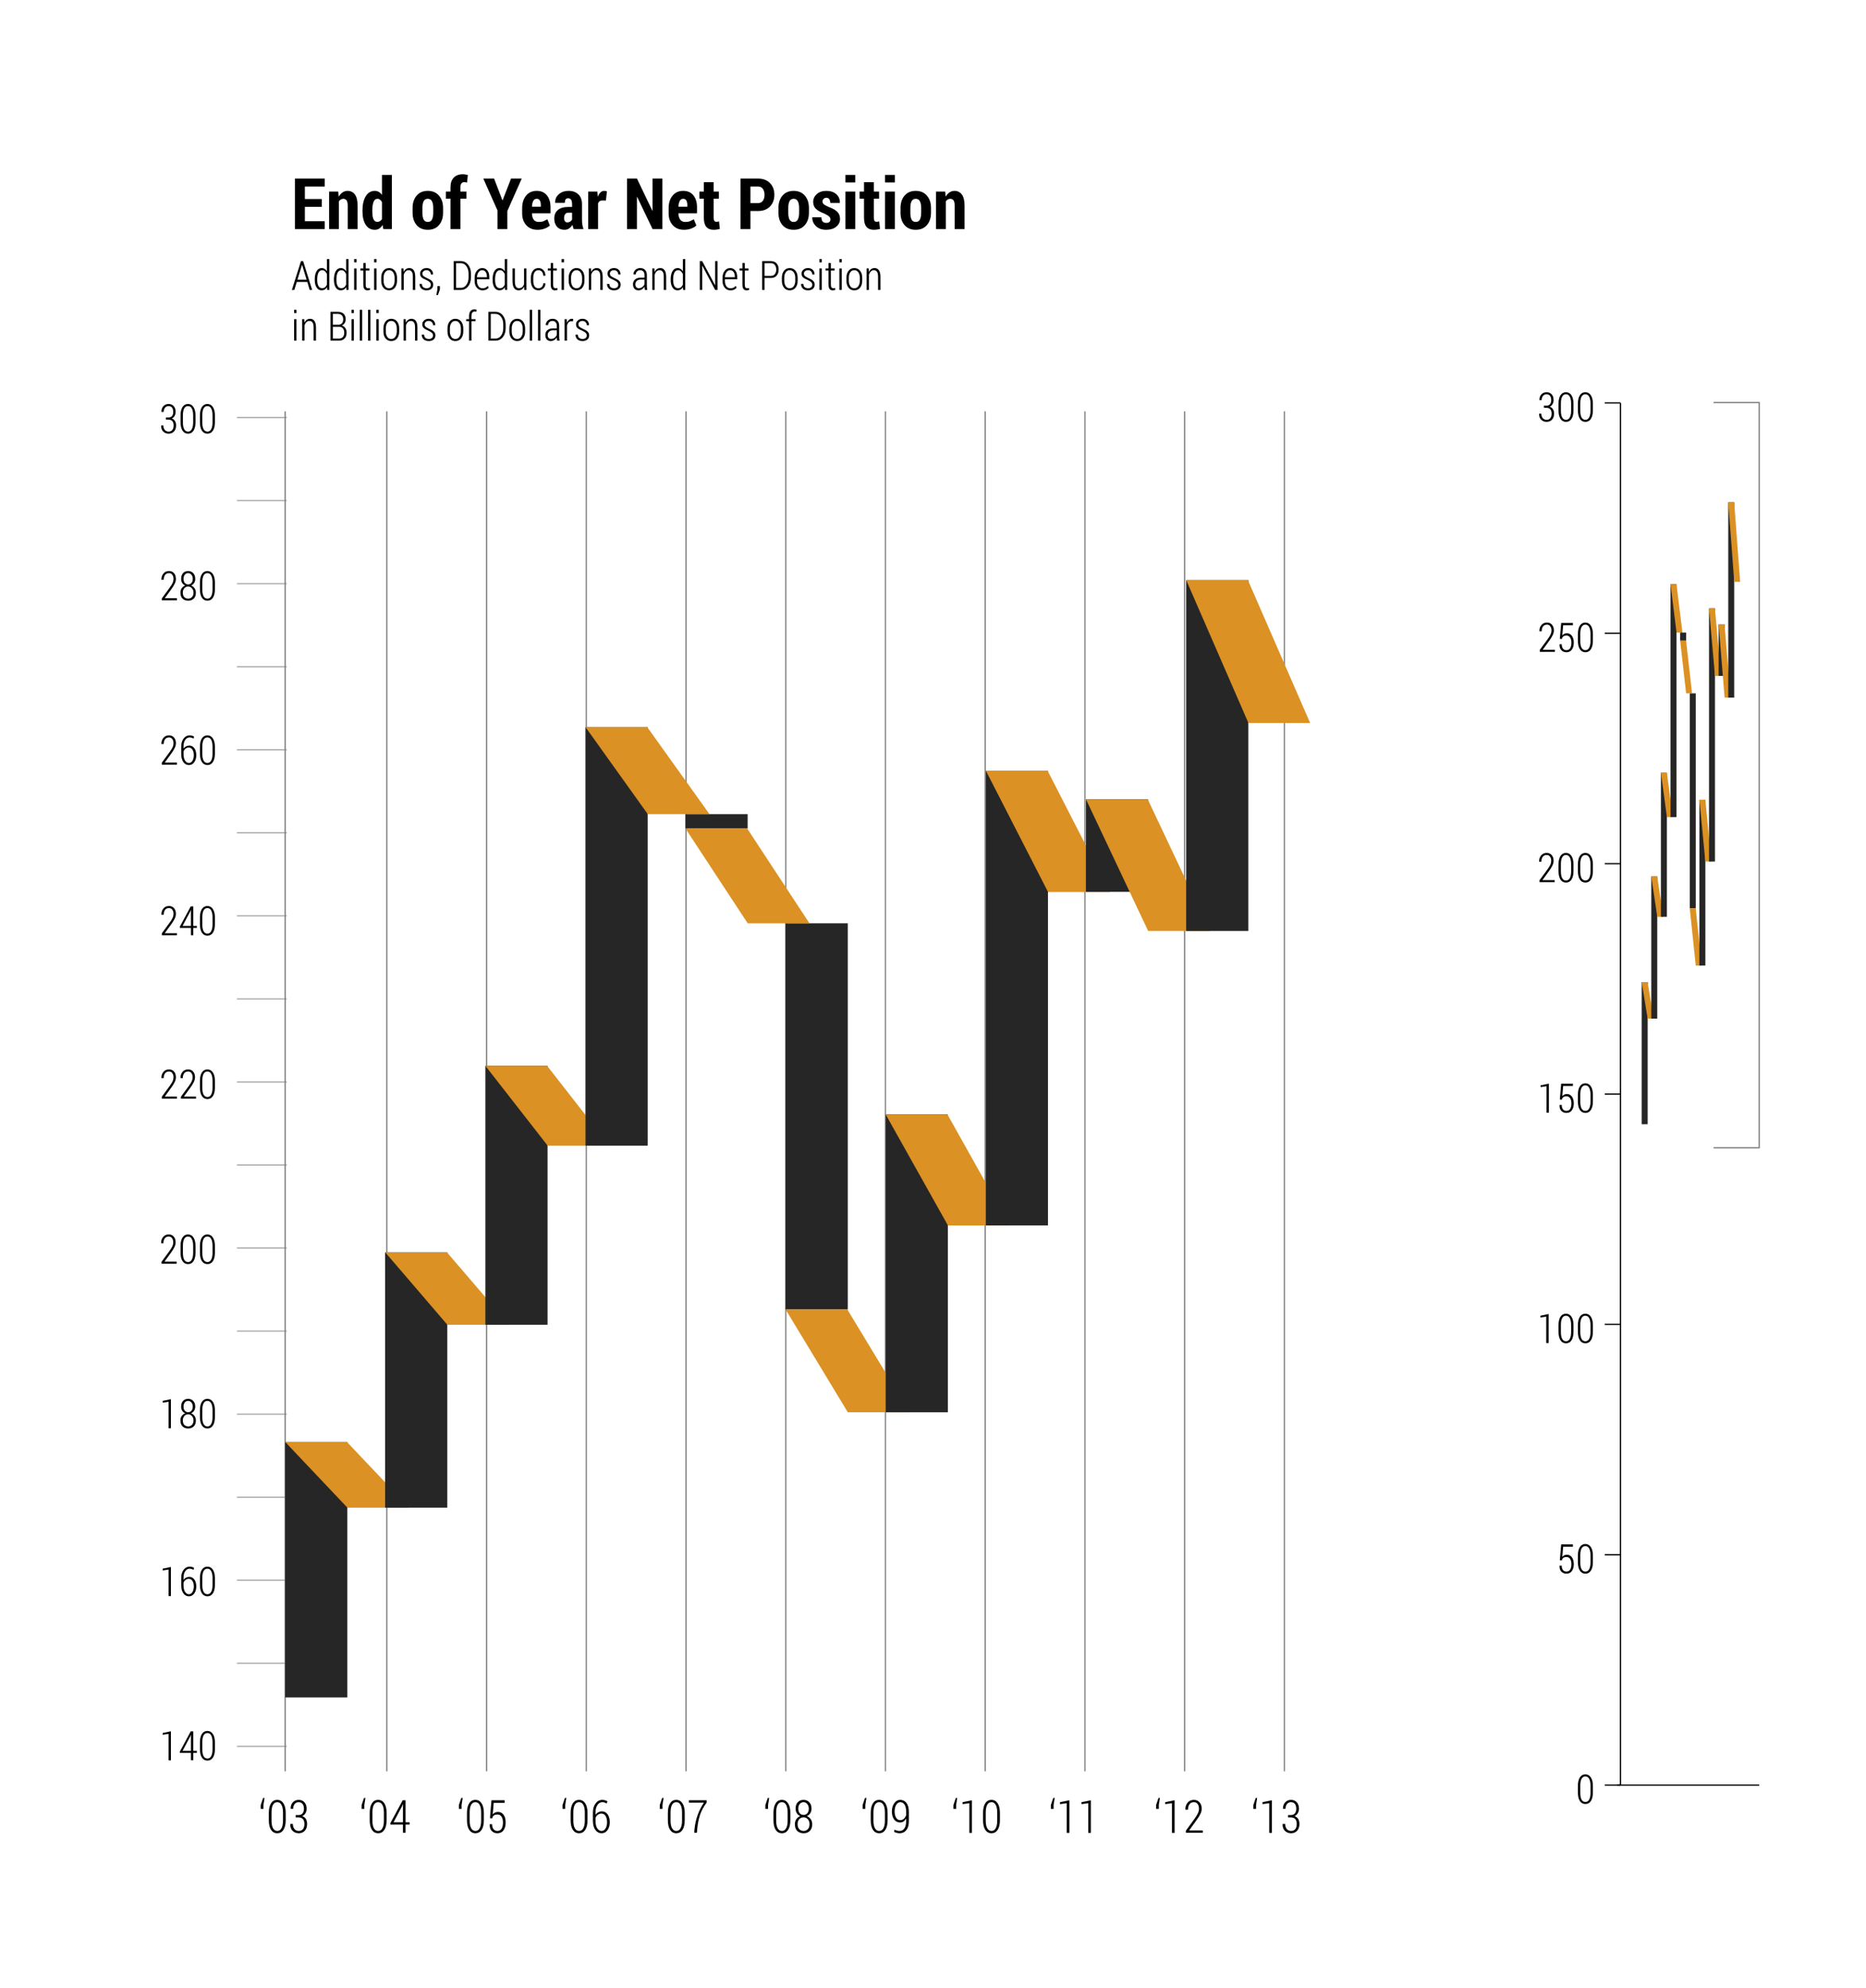 <?xml version="1.0" encoding="UTF-8"?>
<svg xmlns="http://www.w3.org/2000/svg" xmlns:xlink="http://www.w3.org/1999/xlink" width="368.085pt" height="392pt" viewBox="0 0 368.085 392" version="1.1">
<defs>
<g>
<symbol overflow="visible" id="glyph0-0">
<path style="stroke:none;" d=""/>
</symbol>
<symbol overflow="visible" id="glyph0-1">
<path style="stroke:none;" d="M 6.047 -4.375 L 2.703 -4.375 L 2.703 -1.547 L 6.625 -1.547 L 6.625 0 L 0.75 0 L 0.75 -9.953 L 6.625 -9.953 L 6.625 -8.391 L 2.703 -8.391 L 2.703 -5.922 L 6.047 -5.922 Z M 6.047 -4.375 "/>
</symbol>
<symbol overflow="visible" id="glyph0-2">
<path style="stroke:none;" d="M 2.406 -7.391 L 2.484 -6.375 C 2.691 -6.738 2.941 -7.02 3.234 -7.219 C 3.535 -7.426 3.867 -7.531 4.234 -7.531 C 4.848 -7.531 5.332 -7.289 5.688 -6.812 C 6.039 -6.344 6.219 -5.602 6.219 -4.594 L 6.219 0 L 4.266 0 L 4.266 -4.594 C 4.266 -5.102 4.191 -5.457 4.047 -5.656 C 3.898 -5.863 3.68 -5.969 3.391 -5.969 C 3.211 -5.969 3.051 -5.922 2.906 -5.828 C 2.758 -5.742 2.633 -5.625 2.531 -5.469 L 2.531 0 L 0.594 0 L 0.594 -7.391 Z M 2.406 -7.391 "/>
</symbol>
<symbol overflow="visible" id="glyph0-3">
<path style="stroke:none;" d="M 0.375 -3.656 C 0.375 -4.82 0.586 -5.758 1.016 -6.469 C 1.441 -7.176 2.047 -7.531 2.828 -7.531 C 3.109 -7.531 3.363 -7.461 3.594 -7.328 C 3.832 -7.191 4.039 -6.992 4.219 -6.734 L 4.219 -10.672 L 6.172 -10.672 L 6.172 0 L 4.484 0 L 4.344 -0.812 C 4.156 -0.5 3.93 -0.258 3.672 -0.094 C 3.422 0.062 3.133 0.141 2.812 0.141 C 2.031 0.141 1.426 -0.191 1 -0.859 C 0.582 -1.523 0.375 -2.41 0.375 -3.516 Z M 2.312 -3.516 C 2.312 -2.848 2.383 -2.332 2.531 -1.969 C 2.688 -1.602 2.945 -1.422 3.312 -1.422 C 3.508 -1.422 3.68 -1.469 3.828 -1.562 C 3.984 -1.656 4.113 -1.789 4.219 -1.969 L 4.219 -5.328 C 4.113 -5.535 3.984 -5.691 3.828 -5.797 C 3.68 -5.91 3.516 -5.969 3.328 -5.969 C 2.973 -5.969 2.711 -5.754 2.547 -5.328 C 2.391 -4.91 2.312 -4.352 2.312 -3.656 Z M 2.312 -3.516 "/>
</symbol>
<symbol overflow="visible" id="glyph0-4">
<path style="stroke:none;" d=""/>
</symbol>
<symbol overflow="visible" id="glyph0-5">
<path style="stroke:none;" d="M 0.391 -4.156 C 0.391 -5.145 0.648 -5.953 1.172 -6.578 C 1.703 -7.211 2.441 -7.531 3.391 -7.531 C 4.336 -7.531 5.078 -7.211 5.609 -6.578 C 6.141 -5.953 6.406 -5.145 6.406 -4.156 L 6.406 -3.234 C 6.406 -2.234 6.141 -1.422 5.609 -0.797 C 5.078 -0.172 4.344 0.141 3.406 0.141 C 2.445 0.141 1.703 -0.172 1.172 -0.797 C 0.648 -1.422 0.391 -2.234 0.391 -3.234 Z M 2.328 -3.234 C 2.328 -2.66 2.406 -2.211 2.562 -1.891 C 2.727 -1.566 3.008 -1.406 3.406 -1.406 C 3.789 -1.406 4.062 -1.566 4.219 -1.891 C 4.383 -2.223 4.469 -2.672 4.469 -3.234 L 4.469 -4.156 C 4.469 -4.707 4.383 -5.145 4.219 -5.469 C 4.062 -5.801 3.785 -5.969 3.391 -5.969 C 3.004 -5.969 2.727 -5.801 2.562 -5.469 C 2.406 -5.145 2.328 -4.707 2.328 -4.156 Z M 2.328 -3.234 "/>
</symbol>
<symbol overflow="visible" id="glyph0-6">
<path style="stroke:none;" d="M 1.062 0 L 1.062 -5.984 L 0.156 -5.984 L 0.156 -7.391 L 1.062 -7.391 L 1.062 -8.219 C 1.062 -9.051 1.273 -9.691 1.703 -10.141 C 2.141 -10.586 2.742 -10.812 3.516 -10.812 C 3.66 -10.812 3.805 -10.797 3.953 -10.766 C 4.109 -10.742 4.285 -10.711 4.484 -10.672 L 4.328 -9.172 C 4.234 -9.191 4.145 -9.207 4.062 -9.219 C 3.977 -9.238 3.879 -9.25 3.766 -9.25 C 3.516 -9.25 3.328 -9.156 3.203 -8.969 C 3.078 -8.789 3.016 -8.539 3.016 -8.219 L 3.016 -7.391 L 4.203 -7.391 L 4.203 -5.984 L 3.016 -5.984 L 3.016 0 Z M 1.062 0 "/>
</symbol>
<symbol overflow="visible" id="glyph0-7">
<path style="stroke:none;" d="M 3.812 -5.688 L 3.859 -5.688 L 5.516 -9.953 L 7.625 -9.953 L 4.781 -3.547 L 4.781 0 L 2.844 0 L 2.844 -3.672 L 0.047 -9.953 L 2.172 -9.953 Z M 3.812 -5.688 "/>
</symbol>
<symbol overflow="visible" id="glyph0-8">
<path style="stroke:none;" d="M 3.5 0.141 C 2.57 0.141 1.832 -0.16 1.281 -0.766 C 0.738 -1.379 0.469 -2.148 0.469 -3.078 L 0.469 -4.125 C 0.469 -5.125 0.723 -5.941 1.234 -6.578 C 1.742 -7.211 2.445 -7.531 3.344 -7.531 C 4.207 -7.531 4.875 -7.238 5.344 -6.656 C 5.82 -6.082 6.062 -5.297 6.062 -4.297 L 6.062 -3.109 L 2.406 -3.109 L 2.406 -3.078 C 2.406 -2.598 2.516 -2.195 2.734 -1.875 C 2.953 -1.562 3.285 -1.406 3.734 -1.406 C 4.098 -1.406 4.395 -1.445 4.625 -1.531 C 4.852 -1.613 5.125 -1.75 5.438 -1.938 L 5.938 -0.703 C 5.676 -0.453 5.332 -0.25 4.906 -0.094 C 4.477 0.062 4.008 0.141 3.5 0.141 Z M 3.344 -5.969 C 3.031 -5.969 2.801 -5.828 2.656 -5.547 C 2.508 -5.266 2.426 -4.883 2.406 -4.406 L 4.156 -4.406 L 4.156 -4.688 C 4.156 -5.094 4.094 -5.406 3.969 -5.625 C 3.844 -5.852 3.633 -5.969 3.344 -5.969 Z M 3.344 -5.969 "/>
</symbol>
<symbol overflow="visible" id="glyph0-9">
<path style="stroke:none;" d="M 4.234 0 C 4.18 -0.125 4.129 -0.258 4.078 -0.406 C 4.035 -0.551 4.004 -0.695 3.984 -0.844 C 3.805 -0.539 3.582 -0.301 3.312 -0.125 C 3.051 0.051 2.75 0.141 2.406 0.141 C 1.789 0.141 1.301 -0.055 0.938 -0.453 C 0.57 -0.859 0.391 -1.395 0.391 -2.062 C 0.391 -2.789 0.625 -3.352 1.094 -3.75 C 1.562 -4.156 2.254 -4.359 3.172 -4.359 L 3.906 -4.359 L 3.906 -4.953 C 3.906 -5.316 3.836 -5.594 3.703 -5.781 C 3.578 -5.977 3.383 -6.078 3.125 -6.078 C 2.906 -6.078 2.738 -6 2.625 -5.844 C 2.52 -5.688 2.469 -5.461 2.469 -5.172 L 0.594 -5.172 L 0.562 -5.219 C 0.539 -5.863 0.781 -6.41 1.281 -6.859 C 1.781 -7.305 2.438 -7.531 3.25 -7.531 C 4.02 -7.531 4.645 -7.305 5.125 -6.859 C 5.613 -6.41 5.859 -5.77 5.859 -4.938 L 5.859 -1.953 C 5.859 -1.586 5.879 -1.242 5.922 -0.922 C 5.973 -0.609 6.051 -0.301 6.156 0 Z M 2.969 -1.312 C 3.164 -1.312 3.348 -1.363 3.516 -1.469 C 3.68 -1.582 3.812 -1.719 3.906 -1.875 L 3.906 -3.234 L 3.172 -3.234 C 2.879 -3.234 2.664 -3.129 2.531 -2.922 C 2.395 -2.723 2.328 -2.469 2.328 -2.156 C 2.328 -1.906 2.383 -1.703 2.5 -1.547 C 2.613 -1.391 2.77 -1.312 2.969 -1.312 Z M 2.969 -1.312 "/>
</symbol>
<symbol overflow="visible" id="glyph0-10">
<path style="stroke:none;" d="M 4.125 -5.625 L 3.391 -5.641 C 3.18 -5.641 3.008 -5.586 2.875 -5.484 C 2.75 -5.391 2.648 -5.254 2.578 -5.078 L 2.578 0 L 0.625 0 L 0.625 -7.391 L 2.438 -7.391 L 2.516 -6.406 L 2.547 -6.391 C 2.672 -6.742 2.836 -7.02 3.047 -7.219 C 3.254 -7.426 3.5 -7.531 3.781 -7.531 C 3.875 -7.531 3.969 -7.52 4.062 -7.5 C 4.164 -7.488 4.254 -7.473 4.328 -7.453 Z M 4.125 -5.625 "/>
</symbol>
<symbol overflow="visible" id="glyph0-11">
<path style="stroke:none;" d="M 7.719 0 L 5.781 0 L 2.734 -6.359 L 2.703 -6.344 L 2.703 0 L 0.75 0 L 0.75 -9.953 L 2.703 -9.953 L 5.75 -3.594 L 5.781 -3.609 L 5.781 -9.953 L 7.719 -9.953 Z M 7.719 0 "/>
</symbol>
<symbol overflow="visible" id="glyph0-12">
<path style="stroke:none;" d="M 2.938 -9.234 L 2.938 -7.391 L 3.969 -7.391 L 3.969 -5.984 L 2.938 -5.984 L 2.938 -2.281 C 2.938 -1.977 2.977 -1.758 3.062 -1.625 C 3.156 -1.5 3.273 -1.438 3.422 -1.438 C 3.547 -1.438 3.645 -1.441 3.719 -1.453 C 3.801 -1.461 3.895 -1.484 4 -1.516 L 4.156 -0.031 C 3.945 0.031 3.75 0.07 3.562 0.094 C 3.375 0.125 3.16 0.141 2.922 0.141 C 2.297 0.141 1.816 -0.051 1.484 -0.438 C 1.16 -0.82 1 -1.43 1 -2.266 L 1 -5.984 L 0.125 -5.984 L 0.125 -7.391 L 1 -7.391 L 1 -9.234 Z M 2.938 -9.234 "/>
</symbol>
<symbol overflow="visible" id="glyph0-13">
<path style="stroke:none;" d="M 2.703 -3.562 L 2.703 0 L 0.75 0 L 0.75 -9.953 L 4.219 -9.953 C 5.207 -9.953 5.988 -9.656 6.562 -9.062 C 7.133 -8.477 7.422 -7.711 7.422 -6.766 C 7.422 -5.805 7.129 -5.031 6.547 -4.438 C 5.973 -3.852 5.195 -3.562 4.219 -3.562 Z M 2.703 -5.125 L 4.219 -5.125 C 4.625 -5.125 4.938 -5.273 5.156 -5.578 C 5.375 -5.891 5.484 -6.281 5.484 -6.75 C 5.484 -7.219 5.375 -7.609 5.156 -7.922 C 4.945 -8.234 4.633 -8.391 4.219 -8.391 L 2.703 -8.391 Z M 2.703 -5.125 "/>
</symbol>
<symbol overflow="visible" id="glyph0-14">
<path style="stroke:none;" d="M 3.844 -1.938 C 3.844 -2.145 3.758 -2.32 3.594 -2.469 C 3.438 -2.625 3.125 -2.816 2.656 -3.047 C 1.914 -3.316 1.359 -3.629 0.984 -3.984 C 0.617 -4.336 0.438 -4.797 0.438 -5.359 C 0.438 -5.953 0.672 -6.461 1.141 -6.891 C 1.617 -7.316 2.25 -7.531 3.031 -7.531 C 3.852 -7.531 4.508 -7.312 5 -6.875 C 5.488 -6.438 5.723 -5.879 5.703 -5.203 L 5.688 -5.156 L 3.812 -5.156 C 3.812 -5.469 3.742 -5.711 3.609 -5.891 C 3.484 -6.078 3.289 -6.172 3.031 -6.172 C 2.82 -6.172 2.645 -6.098 2.5 -5.953 C 2.352 -5.816 2.281 -5.648 2.281 -5.453 C 2.281 -5.234 2.352 -5.055 2.5 -4.922 C 2.645 -4.785 2.961 -4.602 3.453 -4.375 C 4.223 -4.102 4.797 -3.785 5.172 -3.422 C 5.547 -3.066 5.734 -2.594 5.734 -2 C 5.734 -1.375 5.477 -0.859 4.969 -0.453 C 4.469 -0.055 3.812 0.141 3 0.141 C 2.145 0.141 1.469 -0.102 0.969 -0.594 C 0.477 -1.094 0.242 -1.656 0.266 -2.281 L 0.281 -2.328 L 2.062 -2.328 C 2.07 -1.93 2.16 -1.645 2.328 -1.469 C 2.504 -1.301 2.742 -1.219 3.047 -1.219 C 3.305 -1.219 3.504 -1.281 3.641 -1.406 C 3.773 -1.531 3.844 -1.707 3.844 -1.938 Z M 3.844 -1.938 "/>
</symbol>
<symbol overflow="visible" id="glyph0-15">
<path style="stroke:none;" d="M 2.656 0 L 0.719 0 L 0.719 -7.391 L 2.656 -7.391 Z M 2.656 -9.188 L 0.719 -9.188 L 0.719 -10.672 L 2.656 -10.672 Z M 2.656 -9.188 "/>
</symbol>
<symbol overflow="visible" id="glyph1-0">
<path style="stroke:none;" d=""/>
</symbol>
<symbol overflow="visible" id="glyph1-1">
<path style="stroke:none;" d="M 3.188 -1.578 L 1.109 -1.578 L 0.625 0 L 0.141 0 L 1.938 -5.688 L 2.359 -5.688 L 4.141 0 L 3.656 0 Z M 1.234 -2.016 L 3.047 -2.016 L 2.156 -4.938 L 2.141 -4.938 Z M 1.234 -2.016 "/>
</symbol>
<symbol overflow="visible" id="glyph1-2">
<path style="stroke:none;" d="M 0.375 -2.078 C 0.375 -2.754 0.492 -3.297 0.734 -3.703 C 0.973 -4.109 1.305 -4.312 1.734 -4.312 C 1.961 -4.312 2.16 -4.254 2.328 -4.141 C 2.504 -4.035 2.656 -3.879 2.781 -3.672 L 2.781 -6.094 L 3.25 -6.094 L 3.25 0 L 2.828 0 L 2.797 -0.547 C 2.672 -0.348 2.52 -0.191 2.344 -0.078 C 2.164 0.023 1.961 0.078 1.734 0.078 C 1.305 0.078 0.973 -0.109 0.734 -0.484 C 0.492 -0.859 0.375 -1.363 0.375 -2 Z M 0.859 -2 C 0.859 -1.488 0.938 -1.082 1.094 -0.781 C 1.258 -0.488 1.504 -0.344 1.828 -0.344 C 2.055 -0.344 2.25 -0.406 2.406 -0.531 C 2.562 -0.656 2.688 -0.828 2.781 -1.047 L 2.781 -3.125 C 2.688 -3.344 2.562 -3.523 2.406 -3.672 C 2.258 -3.816 2.07 -3.891 1.844 -3.891 C 1.508 -3.891 1.258 -3.723 1.094 -3.391 C 0.938 -3.055 0.859 -2.617 0.859 -2.078 Z M 0.859 -2 "/>
</symbol>
<symbol overflow="visible" id="glyph1-3">
<path style="stroke:none;" d="M 1.047 0 L 0.578 0 L 0.578 -4.234 L 1.047 -4.234 Z M 1.047 -5.438 L 0.578 -5.438 L 0.578 -6.094 L 1.047 -6.094 Z M 1.047 -5.438 "/>
</symbol>
<symbol overflow="visible" id="glyph1-4">
<path style="stroke:none;" d="M 1.219 -5.312 L 1.219 -4.234 L 1.953 -4.234 L 1.953 -3.828 L 1.219 -3.828 L 1.219 -1.094 C 1.219 -0.82 1.254 -0.629 1.328 -0.516 C 1.41 -0.398 1.52 -0.344 1.656 -0.344 C 1.719 -0.344 1.773 -0.344 1.828 -0.344 C 1.891 -0.352 1.957 -0.367 2.031 -0.391 L 2.094 -0.031 C 2.031 0.008 1.945 0.035 1.844 0.047 C 1.75 0.066 1.648 0.078 1.547 0.078 C 1.297 0.078 1.098 -0.016 0.953 -0.203 C 0.816 -0.391 0.75 -0.688 0.75 -1.094 L 0.75 -3.828 L 0.172 -3.828 L 0.172 -4.234 L 0.75 -4.234 L 0.75 -5.312 Z M 1.219 -5.312 "/>
</symbol>
<symbol overflow="visible" id="glyph1-5">
<path style="stroke:none;" d="M 0.344 -2.422 C 0.344 -2.973 0.484 -3.426 0.766 -3.781 C 1.047 -4.133 1.422 -4.312 1.891 -4.312 C 2.367 -4.312 2.75 -4.133 3.031 -3.781 C 3.312 -3.426 3.453 -2.973 3.453 -2.422 L 3.453 -1.797 C 3.453 -1.242 3.312 -0.789 3.031 -0.438 C 2.75 -0.094 2.367 0.078 1.891 0.078 C 1.422 0.078 1.047 -0.094 0.766 -0.438 C 0.484 -0.789 0.344 -1.242 0.344 -1.797 Z M 0.812 -1.797 C 0.812 -1.379 0.906 -1.031 1.094 -0.75 C 1.281 -0.469 1.547 -0.328 1.891 -0.328 C 2.234 -0.328 2.5 -0.469 2.688 -0.75 C 2.883 -1.031 2.984 -1.379 2.984 -1.797 L 2.984 -2.422 C 2.984 -2.836 2.883 -3.188 2.688 -3.469 C 2.5 -3.75 2.234 -3.891 1.891 -3.891 C 1.547 -3.891 1.281 -3.75 1.094 -3.469 C 0.906 -3.188 0.812 -2.836 0.812 -2.422 Z M 0.812 -1.797 "/>
</symbol>
<symbol overflow="visible" id="glyph1-6">
<path style="stroke:none;" d="M 0.953 -4.234 L 0.984 -3.531 C 1.098 -3.781 1.25 -3.973 1.438 -4.109 C 1.625 -4.242 1.844 -4.312 2.094 -4.312 C 2.469 -4.312 2.754 -4.172 2.953 -3.891 C 3.16 -3.609 3.266 -3.172 3.266 -2.578 L 3.266 0 L 2.797 0 L 2.797 -2.578 C 2.797 -3.055 2.723 -3.395 2.578 -3.594 C 2.441 -3.789 2.238 -3.891 1.969 -3.891 C 1.727 -3.891 1.523 -3.805 1.359 -3.641 C 1.203 -3.484 1.082 -3.273 1 -3.016 L 1 0 L 0.531 0 L 0.531 -4.234 Z M 0.953 -4.234 "/>
</symbol>
<symbol overflow="visible" id="glyph1-7">
<path style="stroke:none;" d="M 2.562 -1.016 C 2.562 -1.203 2.5 -1.363 2.375 -1.5 C 2.25 -1.645 2.02 -1.797 1.688 -1.953 C 1.25 -2.129 0.93 -2.305 0.734 -2.484 C 0.535 -2.672 0.438 -2.914 0.438 -3.219 C 0.438 -3.52 0.555 -3.773 0.797 -3.984 C 1.035 -4.203 1.344 -4.312 1.719 -4.312 C 2.113 -4.312 2.426 -4.191 2.656 -3.953 C 2.895 -3.711 3.008 -3.414 3 -3.062 L 3 -3.047 L 2.562 -3.047 C 2.562 -3.273 2.484 -3.473 2.328 -3.641 C 2.18 -3.805 1.977 -3.891 1.719 -3.891 C 1.457 -3.891 1.254 -3.82 1.109 -3.688 C 0.973 -3.562 0.906 -3.41 0.906 -3.234 C 0.906 -3.047 0.957 -2.895 1.062 -2.781 C 1.176 -2.664 1.414 -2.52 1.781 -2.344 C 2.195 -2.176 2.508 -1.992 2.719 -1.797 C 2.926 -1.598 3.031 -1.348 3.031 -1.047 C 3.031 -0.703 2.91 -0.426 2.672 -0.219 C 2.43 -0.02 2.113 0.078 1.719 0.078 C 1.281 0.078 0.938 -0.039 0.688 -0.281 C 0.445 -0.531 0.332 -0.828 0.344 -1.172 L 0.359 -1.188 L 0.797 -1.188 C 0.805 -0.883 0.898 -0.664 1.078 -0.531 C 1.266 -0.395 1.477 -0.328 1.719 -0.328 C 1.977 -0.328 2.18 -0.391 2.328 -0.516 C 2.484 -0.648 2.562 -0.816 2.562 -1.016 Z M 2.562 -1.016 "/>
</symbol>
<symbol overflow="visible" id="glyph1-8">
<path style="stroke:none;" d="M 0.969 -0.078 L 0.578 1.016 L 0.266 1.016 L 0.484 -0.094 L 0.484 -0.75 L 0.969 -0.75 Z M 0.969 -0.078 "/>
</symbol>
<symbol overflow="visible" id="glyph1-9">
<path style="stroke:none;" d=""/>
</symbol>
<symbol overflow="visible" id="glyph1-10">
<path style="stroke:none;" d="M 0.641 0 L 0.641 -5.688 L 2.031 -5.688 C 2.625 -5.688 3.109 -5.453 3.484 -4.984 C 3.859 -4.523 4.047 -3.93 4.047 -3.203 L 4.047 -2.469 C 4.047 -1.738 3.859 -1.145 3.484 -0.688 C 3.109 -0.227 2.625 0 2.031 0 Z M 1.109 -5.281 L 1.109 -0.406 L 2.031 -0.406 C 2.488 -0.406 2.859 -0.598 3.141 -0.984 C 3.43 -1.379 3.578 -1.875 3.578 -2.469 L 3.578 -3.219 C 3.578 -3.812 3.43 -4.301 3.141 -4.688 C 2.859 -5.082 2.488 -5.281 2.031 -5.281 Z M 1.109 -5.281 "/>
</symbol>
<symbol overflow="visible" id="glyph1-11">
<path style="stroke:none;" d="M 1.891 0.078 C 1.441 0.078 1.07 -0.094 0.781 -0.438 C 0.488 -0.781 0.344 -1.219 0.344 -1.75 L 0.344 -2.453 C 0.344 -2.984 0.488 -3.426 0.781 -3.781 C 1.07 -4.133 1.422 -4.312 1.828 -4.312 C 2.273 -4.312 2.617 -4.148 2.859 -3.828 C 3.109 -3.516 3.234 -3.094 3.234 -2.562 L 3.234 -2.094 L 0.812 -2.094 L 0.812 -1.75 C 0.812 -1.344 0.906 -1.004 1.094 -0.734 C 1.289 -0.461 1.555 -0.328 1.891 -0.328 C 2.129 -0.328 2.332 -0.363 2.5 -0.438 C 2.664 -0.52 2.805 -0.641 2.922 -0.797 L 3.125 -0.453 C 2.988 -0.297 2.82 -0.164 2.625 -0.062 C 2.426 0.031 2.18 0.078 1.891 0.078 Z M 1.828 -3.891 C 1.535 -3.891 1.297 -3.754 1.109 -3.484 C 0.922 -3.223 0.82 -2.895 0.812 -2.5 L 2.766 -2.5 L 2.766 -2.672 C 2.766 -3.023 2.68 -3.316 2.516 -3.547 C 2.348 -3.773 2.117 -3.891 1.828 -3.891 Z M 1.828 -3.891 "/>
</symbol>
<symbol overflow="visible" id="glyph1-12">
<path style="stroke:none;" d="M 2.812 -0.656 C 2.695 -0.426 2.547 -0.242 2.359 -0.109 C 2.172 0.016 1.957 0.078 1.719 0.078 C 1.344 0.078 1.047 -0.07 0.828 -0.375 C 0.617 -0.676 0.516 -1.145 0.516 -1.781 L 0.516 -4.234 L 0.984 -4.234 L 0.984 -1.766 C 0.984 -1.254 1.051 -0.891 1.188 -0.672 C 1.32 -0.453 1.52 -0.344 1.781 -0.344 C 2.039 -0.344 2.254 -0.41 2.422 -0.547 C 2.598 -0.691 2.723 -0.895 2.797 -1.156 L 2.797 -4.234 L 3.266 -4.234 L 3.266 0 L 2.844 0 Z M 2.812 -0.656 "/>
</symbol>
<symbol overflow="visible" id="glyph1-13">
<path style="stroke:none;" d="M 1.875 -0.328 C 2.113 -0.328 2.328 -0.414 2.516 -0.594 C 2.703 -0.77 2.797 -1.008 2.797 -1.312 L 3.203 -1.312 L 3.219 -1.297 C 3.227 -0.898 3.098 -0.57 2.828 -0.312 C 2.555 -0.051 2.238 0.078 1.875 0.078 C 1.383 0.078 1.008 -0.094 0.75 -0.438 C 0.488 -0.789 0.359 -1.238 0.359 -1.781 L 0.359 -2.438 C 0.359 -2.977 0.488 -3.426 0.75 -3.781 C 1.008 -4.133 1.383 -4.312 1.875 -4.312 C 2.258 -4.312 2.582 -4.172 2.844 -3.891 C 3.102 -3.617 3.227 -3.258 3.219 -2.812 L 3.203 -2.797 L 2.797 -2.797 C 2.797 -3.129 2.707 -3.395 2.531 -3.594 C 2.352 -3.789 2.133 -3.891 1.875 -3.891 C 1.508 -3.891 1.242 -3.75 1.078 -3.469 C 0.91 -3.195 0.828 -2.852 0.828 -2.438 L 0.828 -1.781 C 0.828 -1.352 0.91 -1.004 1.078 -0.734 C 1.242 -0.461 1.508 -0.328 1.875 -0.328 Z M 1.875 -0.328 "/>
</symbol>
<symbol overflow="visible" id="glyph1-14">
<path style="stroke:none;" d="M 2.734 0 C 2.703 -0.145 2.68 -0.266 2.672 -0.359 C 2.66 -0.453 2.656 -0.547 2.656 -0.641 C 2.531 -0.43 2.363 -0.258 2.156 -0.125 C 1.957 0.008 1.734 0.078 1.484 0.078 C 1.129 0.078 0.859 -0.031 0.672 -0.25 C 0.484 -0.469 0.391 -0.758 0.391 -1.125 C 0.391 -1.52 0.523 -1.832 0.797 -2.062 C 1.078 -2.301 1.453 -2.422 1.922 -2.422 L 2.656 -2.422 L 2.656 -2.938 C 2.656 -3.238 2.578 -3.473 2.422 -3.641 C 2.273 -3.805 2.066 -3.891 1.797 -3.891 C 1.547 -3.891 1.336 -3.805 1.172 -3.641 C 1.016 -3.484 0.938 -3.289 0.938 -3.062 L 0.5 -3.062 L 0.484 -3.078 C 0.473 -3.398 0.594 -3.688 0.844 -3.938 C 1.102 -4.188 1.43 -4.312 1.828 -4.312 C 2.211 -4.312 2.523 -4.191 2.766 -3.953 C 3.004 -3.711 3.125 -3.367 3.125 -2.922 L 3.125 -0.859 C 3.125 -0.703 3.129 -0.551 3.141 -0.406 C 3.16 -0.27 3.188 -0.133 3.219 0 Z M 1.531 -0.344 C 1.789 -0.344 2.02 -0.414 2.219 -0.562 C 2.426 -0.719 2.57 -0.91 2.656 -1.141 L 2.656 -2.047 L 1.906 -2.047 C 1.582 -2.047 1.328 -1.957 1.141 -1.781 C 0.953 -1.602 0.859 -1.379 0.859 -1.109 C 0.859 -0.879 0.914 -0.691 1.031 -0.547 C 1.156 -0.41 1.32 -0.344 1.531 -0.344 Z M 1.531 -0.344 "/>
</symbol>
<symbol overflow="visible" id="glyph1-15">
<path style="stroke:none;" d="M 4.141 0 L 3.672 0 L 1.141 -4.766 L 1.109 -4.766 L 1.109 0 L 0.641 0 L 0.641 -5.688 L 1.109 -5.688 L 3.656 -0.922 L 3.672 -0.938 L 3.672 -5.688 L 4.141 -5.688 Z M 4.141 0 "/>
</symbol>
<symbol overflow="visible" id="glyph1-16">
<path style="stroke:none;" d="M 1.109 -2.359 L 1.109 0 L 0.641 0 L 0.641 -5.688 L 2.328 -5.688 C 2.828 -5.688 3.211 -5.535 3.484 -5.234 C 3.754 -4.93 3.891 -4.531 3.891 -4.031 C 3.891 -3.52 3.754 -3.113 3.484 -2.812 C 3.211 -2.508 2.828 -2.359 2.328 -2.359 Z M 1.109 -2.766 L 2.328 -2.766 C 2.691 -2.766 2.961 -2.883 3.141 -3.125 C 3.328 -3.363 3.422 -3.66 3.422 -4.016 C 3.422 -4.379 3.328 -4.68 3.141 -4.922 C 2.961 -5.16 2.691 -5.281 2.328 -5.281 L 1.109 -5.281 Z M 1.109 -2.766 "/>
</symbol>
<symbol overflow="visible" id="glyph1-17">
<path style="stroke:none;" d="M 0.641 0 L 0.641 -5.688 L 2.078 -5.688 C 2.566 -5.688 2.945 -5.562 3.219 -5.312 C 3.5 -5.062 3.641 -4.688 3.641 -4.188 C 3.641 -3.906 3.566 -3.656 3.422 -3.438 C 3.273 -3.219 3.082 -3.066 2.844 -2.984 C 3.145 -2.922 3.383 -2.758 3.562 -2.5 C 3.738 -2.238 3.828 -1.93 3.828 -1.578 C 3.828 -1.066 3.688 -0.676 3.406 -0.406 C 3.133 -0.133 2.77 0 2.312 0 Z M 1.109 -2.734 L 1.109 -0.406 L 2.312 -0.406 C 2.633 -0.406 2.891 -0.504 3.078 -0.703 C 3.266 -0.91 3.359 -1.203 3.359 -1.578 C 3.359 -1.922 3.273 -2.195 3.109 -2.406 C 2.941 -2.625 2.695 -2.734 2.375 -2.734 Z M 1.109 -3.141 L 2.219 -3.141 C 2.508 -3.148 2.738 -3.242 2.906 -3.422 C 3.07 -3.609 3.156 -3.867 3.156 -4.203 C 3.156 -4.555 3.062 -4.82 2.875 -5 C 2.695 -5.188 2.43 -5.281 2.078 -5.281 L 1.109 -5.281 Z M 1.109 -3.141 "/>
</symbol>
<symbol overflow="visible" id="glyph1-18">
<path style="stroke:none;" d="M 1.047 0 L 0.578 0 L 0.578 -6.094 L 1.047 -6.094 Z M 1.047 0 "/>
</symbol>
<symbol overflow="visible" id="glyph1-19">
<path style="stroke:none;" d="M 0.812 0 L 0.812 -3.828 L 0.25 -3.828 L 0.25 -4.234 L 0.812 -4.234 L 0.812 -4.844 C 0.812 -5.27 0.906 -5.598 1.094 -5.828 C 1.281 -6.055 1.535 -6.172 1.859 -6.172 C 1.93 -6.172 2.004 -6.164 2.078 -6.156 C 2.148 -6.145 2.227 -6.125 2.312 -6.094 L 2.25 -5.703 C 2.195 -5.723 2.145 -5.734 2.094 -5.734 C 2.039 -5.742 1.977 -5.75 1.906 -5.75 C 1.707 -5.75 1.551 -5.672 1.438 -5.516 C 1.332 -5.359 1.281 -5.133 1.281 -4.844 L 1.281 -4.234 L 2.094 -4.234 L 2.094 -3.828 L 1.281 -3.828 L 1.281 0 Z M 0.812 0 "/>
</symbol>
<symbol overflow="visible" id="glyph1-20">
<path style="stroke:none;" d="M 2.172 -3.812 L 1.859 -3.828 C 1.641 -3.828 1.457 -3.754 1.312 -3.609 C 1.176 -3.461 1.07 -3.258 1 -3 L 1 0 L 0.531 0 L 0.531 -4.234 L 0.953 -4.234 L 1 -3.531 C 1.102 -3.77 1.234 -3.957 1.391 -4.094 C 1.555 -4.238 1.75 -4.312 1.969 -4.312 C 2.02 -4.312 2.066 -4.305 2.109 -4.297 C 2.16 -4.285 2.203 -4.273 2.234 -4.266 Z M 2.172 -3.812 "/>
</symbol>
<symbol overflow="visible" id="glyph1-21">
<path style="stroke:none;" d="M 3.391 -2.203 C 3.391 -1.473 3.258 -0.91 3 -0.516 C 2.738 -0.117 2.379 0.078 1.922 0.078 C 1.453 0.078 1.086 -0.117 0.828 -0.516 C 0.566 -0.91 0.438 -1.473 0.438 -2.203 L 0.438 -3.484 C 0.438 -4.211 0.566 -4.773 0.828 -5.172 C 1.086 -5.566 1.445 -5.766 1.906 -5.766 C 2.363 -5.766 2.723 -5.566 2.984 -5.172 C 3.254 -4.773 3.391 -4.211 3.391 -3.484 Z M 2.922 -3.562 C 2.922 -4.133 2.832 -4.578 2.656 -4.891 C 2.488 -5.203 2.238 -5.359 1.906 -5.359 C 1.582 -5.359 1.332 -5.203 1.156 -4.891 C 0.988 -4.578 0.906 -4.133 0.906 -3.562 L 0.906 -2.125 C 0.906 -1.551 0.988 -1.109 1.156 -0.797 C 1.332 -0.484 1.586 -0.328 1.922 -0.328 C 2.242 -0.328 2.488 -0.484 2.656 -0.797 C 2.832 -1.109 2.922 -1.551 2.922 -2.125 Z M 2.922 -3.562 "/>
</symbol>
<symbol overflow="visible" id="glyph1-22">
<path style="stroke:none;" d="M 0.641 -2.578 L 0.906 -5.688 L 3.219 -5.688 L 3.219 -5.234 L 1.297 -5.234 L 1.125 -3.234 C 1.238 -3.359 1.363 -3.457 1.5 -3.531 C 1.633 -3.602 1.812 -3.645 2.031 -3.656 C 2.438 -3.656 2.766 -3.488 3.016 -3.156 C 3.266 -2.82 3.391 -2.375 3.391 -1.812 C 3.391 -1.238 3.266 -0.781 3.016 -0.438 C 2.773 -0.094 2.414 0.078 1.938 0.078 C 1.539 0.078 1.211 -0.051 0.953 -0.312 C 0.691 -0.57 0.566 -0.961 0.578 -1.484 L 0.594 -1.5 L 1.016 -1.5 C 1.016 -1.113 1.098 -0.82 1.266 -0.625 C 1.43 -0.426 1.656 -0.328 1.938 -0.328 C 2.258 -0.328 2.504 -0.453 2.672 -0.703 C 2.836 -0.961 2.922 -1.332 2.922 -1.812 C 2.922 -2.227 2.836 -2.562 2.672 -2.812 C 2.504 -3.07 2.27 -3.203 1.969 -3.203 C 1.688 -3.203 1.473 -3.145 1.328 -3.031 C 1.18 -2.914 1.078 -2.742 1.016 -2.516 Z M 0.641 -2.578 "/>
</symbol>
<symbol overflow="visible" id="glyph1-23">
<path style="stroke:none;" d="M 2.25 0.031 L 1.781 0.031 L 1.781 -5.188 L 0.625 -5.016 L 0.625 -5.359 L 2.25 -5.703 Z M 2.25 0.031 "/>
</symbol>
<symbol overflow="visible" id="glyph1-24">
<path style="stroke:none;" d="M 3.438 0 L 0.453 0 L 0.453 -0.375 L 2 -2.484 C 2.281 -2.867 2.477 -3.188 2.594 -3.438 C 2.707 -3.695 2.766 -3.953 2.766 -4.203 C 2.766 -4.547 2.688 -4.82 2.531 -5.031 C 2.375 -5.25 2.156 -5.359 1.875 -5.359 C 1.531 -5.359 1.27 -5.238 1.094 -5 C 0.914 -4.77 0.828 -4.453 0.828 -4.047 L 0.391 -4.047 L 0.375 -4.062 C 0.363 -4.539 0.492 -4.941 0.766 -5.266 C 1.035 -5.598 1.406 -5.766 1.875 -5.766 C 2.289 -5.766 2.617 -5.625 2.859 -5.344 C 3.109 -5.062 3.234 -4.688 3.234 -4.219 C 3.234 -3.895 3.148 -3.57 2.984 -3.25 C 2.828 -2.926 2.609 -2.57 2.328 -2.188 L 1.031 -0.406 L 3.438 -0.406 Z M 3.438 0 "/>
</symbol>
<symbol overflow="visible" id="glyph1-25">
<path style="stroke:none;" d="M 1.328 -3.109 L 1.812 -3.109 C 2.133 -3.109 2.375 -3.207 2.531 -3.406 C 2.688 -3.613 2.766 -3.879 2.766 -4.203 C 2.766 -4.555 2.688 -4.836 2.531 -5.047 C 2.375 -5.254 2.145 -5.359 1.844 -5.359 C 1.551 -5.359 1.316 -5.25 1.141 -5.031 C 0.961 -4.82 0.875 -4.547 0.875 -4.203 L 0.438 -4.203 L 0.438 -4.219 C 0.426 -4.664 0.551 -5.035 0.812 -5.328 C 1.082 -5.617 1.426 -5.766 1.844 -5.766 C 2.27 -5.766 2.609 -5.625 2.859 -5.344 C 3.109 -5.07 3.234 -4.688 3.234 -4.188 C 3.234 -3.914 3.164 -3.66 3.031 -3.422 C 2.906 -3.191 2.719 -3.02 2.469 -2.906 C 2.758 -2.812 2.973 -2.645 3.109 -2.406 C 3.254 -2.164 3.328 -1.879 3.328 -1.547 C 3.328 -1.035 3.188 -0.633 2.906 -0.344 C 2.633 -0.062 2.285 0.078 1.859 0.078 C 1.43 0.078 1.07 -0.062 0.781 -0.344 C 0.5 -0.625 0.363 -1.016 0.375 -1.516 L 0.375 -1.547 L 0.812 -1.547 C 0.812 -1.18 0.906 -0.883 1.094 -0.656 C 1.289 -0.438 1.547 -0.328 1.859 -0.328 C 2.172 -0.328 2.41 -0.43 2.578 -0.641 C 2.754 -0.848 2.844 -1.145 2.844 -1.531 C 2.844 -1.926 2.754 -2.219 2.578 -2.406 C 2.41 -2.594 2.156 -2.688 1.812 -2.688 L 1.328 -2.688 Z M 1.328 -3.109 "/>
</symbol>
<symbol overflow="visible" id="glyph1-26">
<path style="stroke:none;" d="M 2.156 -5.766 C 2.32 -5.766 2.484 -5.742 2.641 -5.703 C 2.797 -5.66 2.93 -5.598 3.047 -5.516 L 2.938 -5.125 C 2.82 -5.195 2.703 -5.254 2.578 -5.297 C 2.461 -5.336 2.32 -5.359 2.156 -5.359 C 1.812 -5.359 1.523 -5.191 1.297 -4.859 C 1.078 -4.535 0.969 -4.109 0.969 -3.578 L 0.969 -3.172 C 1.102 -3.348 1.27 -3.488 1.469 -3.594 C 1.664 -3.695 1.879 -3.75 2.109 -3.75 C 2.523 -3.75 2.859 -3.57 3.109 -3.219 C 3.359 -2.875 3.484 -2.422 3.484 -1.859 C 3.484 -1.297 3.348 -0.832 3.078 -0.469 C 2.816 -0.102 2.469 0.078 2.031 0.078 C 1.594 0.078 1.227 -0.113 0.938 -0.5 C 0.656 -0.895 0.516 -1.43 0.516 -2.109 L 0.516 -3.531 C 0.516 -4.195 0.672 -4.734 0.984 -5.141 C 1.305 -5.555 1.695 -5.766 2.156 -5.766 Z M 2 -3.359 C 1.758 -3.359 1.547 -3.285 1.359 -3.141 C 1.18 -3.004 1.051 -2.816 0.969 -2.578 L 0.969 -2.078 C 0.969 -1.535 1.066 -1.109 1.266 -0.797 C 1.473 -0.484 1.727 -0.328 2.031 -0.328 C 2.332 -0.328 2.566 -0.473 2.734 -0.766 C 2.91 -1.066 3 -1.43 3 -1.859 C 3 -2.305 2.91 -2.664 2.734 -2.938 C 2.566 -3.219 2.32 -3.359 2 -3.359 Z M 2 -3.359 "/>
</symbol>
<symbol overflow="visible" id="glyph1-27">
<path style="stroke:none;" d="M 2.891 -1.844 L 3.594 -1.844 L 3.594 -1.438 L 2.891 -1.438 L 2.891 0 L 2.422 0 L 2.422 -1.438 L 0.25 -1.438 L 0.25 -1.703 L 2.391 -5.688 L 2.891 -5.688 Z M 0.781 -1.844 L 2.422 -1.844 L 2.422 -4.984 L 2.406 -4.984 L 2.266 -4.641 Z M 0.781 -1.844 "/>
</symbol>
<symbol overflow="visible" id="glyph1-28">
<path style="stroke:none;" d="M 3.281 -4.219 C 3.281 -3.914 3.203 -3.645 3.047 -3.406 C 2.898 -3.176 2.703 -3.016 2.453 -2.922 C 2.742 -2.805 2.973 -2.625 3.141 -2.375 C 3.316 -2.125 3.406 -1.836 3.406 -1.516 C 3.406 -0.992 3.266 -0.598 2.984 -0.328 C 2.703 -0.055 2.336 0.078 1.891 0.078 C 1.43 0.078 1.062 -0.055 0.781 -0.328 C 0.5 -0.598 0.359 -0.992 0.359 -1.516 C 0.359 -1.848 0.441 -2.133 0.609 -2.375 C 0.785 -2.625 1.02 -2.805 1.312 -2.922 C 1.051 -3.023 0.848 -3.191 0.703 -3.422 C 0.566 -3.648 0.5 -3.914 0.5 -4.219 C 0.5 -4.707 0.625 -5.086 0.875 -5.359 C 1.133 -5.629 1.469 -5.766 1.875 -5.766 C 2.281 -5.766 2.613 -5.629 2.875 -5.359 C 3.145 -5.086 3.281 -4.707 3.281 -4.219 Z M 2.938 -1.516 C 2.938 -1.867 2.832 -2.156 2.625 -2.375 C 2.426 -2.602 2.176 -2.719 1.875 -2.719 C 1.57 -2.719 1.32 -2.602 1.125 -2.375 C 0.926 -2.156 0.828 -1.867 0.828 -1.516 C 0.828 -1.141 0.922 -0.848 1.109 -0.641 C 1.305 -0.43 1.566 -0.328 1.891 -0.328 C 2.191 -0.328 2.441 -0.43 2.641 -0.641 C 2.836 -0.848 2.938 -1.141 2.938 -1.516 Z M 2.797 -4.219 C 2.797 -4.551 2.707 -4.82 2.531 -5.031 C 2.363 -5.25 2.145 -5.359 1.875 -5.359 C 1.602 -5.359 1.383 -5.254 1.219 -5.047 C 1.051 -4.836 0.969 -4.562 0.969 -4.219 C 0.969 -3.883 1.051 -3.617 1.219 -3.422 C 1.395 -3.223 1.617 -3.125 1.891 -3.125 C 2.148 -3.125 2.363 -3.223 2.531 -3.422 C 2.707 -3.617 2.797 -3.883 2.797 -4.219 Z M 2.797 -4.219 "/>
</symbol>
<symbol overflow="visible" id="glyph2-0">
<path style="stroke:none;" d=""/>
</symbol>
<symbol overflow="visible" id="glyph2-1">
<path style="stroke:none;" d="M 0.359 -5.469 L 0.828 -6.859 L 1.109 -6.859 L 0.891 -5.469 L 0.891 -4.703 L 0.359 -4.703 Z M 0.359 -5.469 "/>
</symbol>
<symbol overflow="visible" id="glyph2-2">
<path style="stroke:none;" d="M 2.531 0.031 L 2.016 0.031 L 2.016 -5.828 L 0.688 -5.641 L 0.688 -6.031 L 2.531 -6.406 Z M 2.531 0.031 "/>
</symbol>
<symbol overflow="visible" id="glyph2-3">
<path style="stroke:none;" d="M 3.859 0 L 0.516 0 L 0.516 -0.406 L 2.25 -2.781 C 2.562 -3.219 2.781 -3.582 2.906 -3.875 C 3.039 -4.164 3.109 -4.445 3.109 -4.719 C 3.109 -5.113 3.02 -5.43 2.844 -5.672 C 2.664 -5.91 2.422 -6.031 2.109 -6.031 C 1.723 -6.031 1.43 -5.895 1.234 -5.625 C 1.035 -5.363 0.938 -5.004 0.938 -4.547 L 0.438 -4.547 L 0.422 -4.578 C 0.41 -5.117 0.555 -5.57 0.859 -5.938 C 1.16 -6.301 1.578 -6.484 2.109 -6.484 C 2.566 -6.484 2.938 -6.32 3.219 -6 C 3.5 -5.688 3.641 -5.266 3.641 -4.734 C 3.641 -4.379 3.547 -4.02 3.359 -3.656 C 3.18 -3.289 2.93 -2.895 2.609 -2.469 L 1.156 -0.453 L 3.859 -0.453 Z M 3.859 0 "/>
</symbol>
<symbol overflow="visible" id="glyph2-4">
<path style="stroke:none;" d="M 3.812 -2.484 C 3.812 -1.648 3.66 -1.008 3.359 -0.562 C 3.066 -0.125 2.664 0.094 2.156 0.094 C 1.633 0.094 1.223 -0.129 0.922 -0.578 C 0.629 -1.023 0.484 -1.66 0.484 -2.484 L 0.484 -3.906 C 0.484 -4.727 0.629 -5.363 0.922 -5.812 C 1.211 -6.258 1.617 -6.484 2.141 -6.484 C 2.66 -6.484 3.066 -6.258 3.359 -5.812 C 3.66 -5.363 3.812 -4.727 3.812 -3.906 Z M 3.281 -4 C 3.281 -4.656 3.18 -5.156 2.984 -5.5 C 2.797 -5.852 2.516 -6.031 2.141 -6.031 C 1.773 -6.031 1.492 -5.852 1.297 -5.5 C 1.109 -5.145 1.016 -4.645 1.016 -4 L 1.016 -2.391 C 1.016 -1.742 1.113 -1.242 1.312 -0.891 C 1.508 -0.535 1.789 -0.359 2.156 -0.359 C 2.52 -0.359 2.797 -0.535 2.984 -0.891 C 3.18 -1.242 3.281 -1.742 3.281 -2.391 Z M 3.281 -4 "/>
</symbol>
<symbol overflow="visible" id="glyph2-5">
<path style="stroke:none;" d="M 2.438 -6.484 C 2.613 -6.484 2.789 -6.457 2.969 -6.406 C 3.145 -6.363 3.301 -6.297 3.438 -6.203 L 3.312 -5.766 C 3.176 -5.848 3.039 -5.91 2.906 -5.953 C 2.781 -6.004 2.625 -6.031 2.438 -6.031 C 2.039 -6.031 1.719 -5.844 1.469 -5.469 C 1.219 -5.102 1.094 -4.625 1.094 -4.031 L 1.094 -3.562 C 1.25 -3.77 1.438 -3.93 1.656 -4.047 C 1.875 -4.16 2.109 -4.219 2.359 -4.219 C 2.836 -4.219 3.211 -4.02 3.484 -3.625 C 3.766 -3.227 3.906 -2.711 3.906 -2.078 C 3.906 -1.453 3.754 -0.93 3.453 -0.516 C 3.16 -0.109 2.773 0.094 2.297 0.094 C 1.797 0.094 1.383 -0.125 1.062 -0.562 C 0.738 -1 0.578 -1.602 0.578 -2.375 L 0.578 -3.969 C 0.578 -4.719 0.754 -5.32 1.109 -5.781 C 1.461 -6.25 1.906 -6.484 2.438 -6.484 Z M 2.25 -3.781 C 1.977 -3.781 1.738 -3.695 1.531 -3.531 C 1.32 -3.375 1.176 -3.164 1.094 -2.906 L 1.094 -2.344 C 1.094 -1.727 1.203 -1.242 1.422 -0.891 C 1.648 -0.535 1.941 -0.359 2.297 -0.359 C 2.629 -0.359 2.891 -0.523 3.078 -0.859 C 3.273 -1.191 3.375 -1.598 3.375 -2.078 C 3.375 -2.586 3.273 -3 3.078 -3.312 C 2.891 -3.625 2.613 -3.781 2.25 -3.781 Z M 2.25 -3.781 "/>
</symbol>
<symbol overflow="visible" id="glyph2-6">
<path style="stroke:none;" d="M 3.688 -4.75 C 3.688 -4.406 3.602 -4.102 3.438 -3.844 C 3.27 -3.582 3.047 -3.395 2.766 -3.281 C 3.086 -3.156 3.344 -2.953 3.531 -2.672 C 3.727 -2.391 3.828 -2.066 3.828 -1.703 C 3.828 -1.117 3.664 -0.672 3.344 -0.359 C 3.031 -0.055 2.625 0.094 2.125 0.094 C 1.613 0.094 1.195 -0.055 0.875 -0.359 C 0.562 -0.672 0.406 -1.117 0.406 -1.703 C 0.406 -2.078 0.5 -2.398 0.688 -2.672 C 0.883 -2.953 1.145 -3.156 1.469 -3.281 C 1.188 -3.395 0.961 -3.582 0.797 -3.844 C 0.629 -4.102 0.547 -4.406 0.547 -4.75 C 0.547 -5.301 0.691 -5.727 0.984 -6.031 C 1.273 -6.332 1.648 -6.484 2.109 -6.484 C 2.566 -6.484 2.941 -6.332 3.234 -6.031 C 3.535 -5.727 3.688 -5.301 3.688 -4.75 Z M 3.297 -1.703 C 3.297 -2.098 3.18 -2.422 2.953 -2.672 C 2.734 -2.922 2.453 -3.047 2.109 -3.047 C 1.766 -3.047 1.484 -2.922 1.266 -2.672 C 1.047 -2.422 0.938 -2.098 0.938 -1.703 C 0.938 -1.285 1.047 -0.957 1.266 -0.719 C 1.484 -0.477 1.77 -0.359 2.125 -0.359 C 2.469 -0.359 2.75 -0.477 2.969 -0.719 C 3.188 -0.957 3.297 -1.285 3.297 -1.703 Z M 3.156 -4.75 C 3.156 -5.113 3.055 -5.414 2.859 -5.656 C 2.66 -5.906 2.41 -6.031 2.109 -6.031 C 1.805 -6.031 1.555 -5.91 1.359 -5.672 C 1.172 -5.441 1.078 -5.133 1.078 -4.75 C 1.078 -4.375 1.172 -4.07 1.359 -3.844 C 1.555 -3.625 1.812 -3.516 2.125 -3.516 C 2.426 -3.516 2.672 -3.625 2.859 -3.844 C 3.055 -4.07 3.156 -4.375 3.156 -4.75 Z M 3.156 -4.75 "/>
</symbol>
<symbol overflow="visible" id="glyph2-7">
<path style="stroke:none;" d="M 3.25 -2.062 L 4.047 -2.062 L 4.047 -1.609 L 3.25 -1.609 L 3.25 0 L 2.734 0 L 2.734 -1.609 L 0.266 -1.609 L 0.266 -1.922 L 2.688 -6.406 L 3.25 -6.406 Z M 0.875 -2.062 L 2.734 -2.062 L 2.734 -5.609 L 2.703 -5.609 L 2.547 -5.219 Z M 0.875 -2.062 "/>
</symbol>
<symbol overflow="visible" id="glyph2-8">
<path style="stroke:none;" d="M 1.484 -3.484 L 2.031 -3.484 C 2.395 -3.484 2.664 -3.598 2.844 -3.828 C 3.02 -4.055 3.109 -4.359 3.109 -4.734 C 3.109 -5.129 3.02 -5.441 2.844 -5.672 C 2.664 -5.91 2.406 -6.031 2.062 -6.031 C 1.75 -6.031 1.488 -5.91 1.281 -5.672 C 1.082 -5.43 0.984 -5.113 0.984 -4.719 L 0.5 -4.719 L 0.484 -4.75 C 0.473 -5.25 0.613 -5.66 0.906 -5.984 C 1.207 -6.316 1.594 -6.484 2.062 -6.484 C 2.539 -6.484 2.922 -6.328 3.203 -6.016 C 3.492 -5.703 3.641 -5.27 3.641 -4.719 C 3.641 -4.414 3.562 -4.129 3.406 -3.859 C 3.258 -3.598 3.047 -3.406 2.766 -3.281 C 3.098 -3.164 3.344 -2.973 3.5 -2.703 C 3.656 -2.43 3.734 -2.109 3.734 -1.734 C 3.734 -1.172 3.578 -0.723 3.266 -0.391 C 2.961 -0.066 2.566 0.094 2.078 0.094 C 1.609 0.094 1.207 -0.062 0.875 -0.375 C 0.551 -0.695 0.395 -1.141 0.406 -1.703 L 0.422 -1.734 L 0.922 -1.734 C 0.922 -1.328 1.023 -0.992 1.234 -0.734 C 1.453 -0.484 1.734 -0.359 2.078 -0.359 C 2.43 -0.359 2.707 -0.473 2.906 -0.703 C 3.102 -0.941 3.203 -1.281 3.203 -1.719 C 3.203 -2.164 3.102 -2.492 2.906 -2.703 C 2.707 -2.922 2.414 -3.031 2.031 -3.031 L 1.484 -3.031 Z M 1.484 -3.484 "/>
</symbol>
<symbol overflow="visible" id="glyph2-9">
<path style="stroke:none;" d="M 3.828 -5.938 C 3.234 -5.145 2.797 -4.332 2.516 -3.5 C 2.242 -2.664 2.055 -1.68 1.953 -0.547 L 1.906 0 L 1.391 0 L 1.422 -0.547 C 1.523 -1.629 1.734 -2.602 2.047 -3.469 C 2.359 -4.344 2.773 -5.164 3.297 -5.938 L 0.328 -5.938 L 0.328 -6.406 L 3.828 -6.406 Z M 3.828 -5.938 "/>
</symbol>
<symbol overflow="visible" id="glyph2-10">
<path style="stroke:none;" d="M 1.906 -0.359 C 2.281 -0.359 2.582 -0.52 2.812 -0.844 C 3.051 -1.176 3.172 -1.645 3.172 -2.25 L 3.172 -2.828 C 3.035 -2.566 2.863 -2.367 2.656 -2.234 C 2.457 -2.098 2.234 -2.031 1.984 -2.031 C 1.492 -2.031 1.098 -2.227 0.797 -2.625 C 0.504 -3.031 0.359 -3.555 0.359 -4.203 C 0.359 -4.848 0.516 -5.391 0.828 -5.828 C 1.141 -6.266 1.523 -6.484 1.984 -6.484 C 2.504 -6.484 2.922 -6.281 3.234 -5.875 C 3.547 -5.477 3.703 -4.895 3.703 -4.125 L 3.703 -2.25 C 3.703 -1.508 3.535 -0.93 3.203 -0.516 C 2.867 -0.109 2.438 0.094 1.906 0.094 C 1.719 0.094 1.523 0.066 1.328 0.016 C 1.141 -0.023 0.961 -0.086 0.797 -0.172 L 0.891 -0.625 C 1.047 -0.531 1.203 -0.461 1.359 -0.422 C 1.516 -0.379 1.695 -0.359 1.906 -0.359 Z M 1.984 -2.484 C 2.285 -2.484 2.535 -2.578 2.734 -2.766 C 2.93 -2.953 3.078 -3.188 3.172 -3.469 L 3.172 -4.172 C 3.172 -4.773 3.066 -5.234 2.859 -5.547 C 2.648 -5.867 2.363 -6.031 2 -6.031 C 1.688 -6.031 1.422 -5.852 1.203 -5.5 C 0.992 -5.145 0.891 -4.711 0.891 -4.203 C 0.891 -3.711 0.988 -3.301 1.188 -2.969 C 1.383 -2.645 1.648 -2.484 1.984 -2.484 Z M 1.984 -2.484 "/>
</symbol>
<symbol overflow="visible" id="glyph2-11">
<path style="stroke:none;" d="M 0.719 -2.891 L 1.016 -6.406 L 3.609 -6.406 L 3.609 -5.891 L 1.453 -5.891 L 1.266 -3.641 C 1.391 -3.773 1.531 -3.883 1.688 -3.969 C 1.844 -4.051 2.039 -4.098 2.281 -4.109 C 2.738 -4.117 3.109 -3.938 3.391 -3.562 C 3.672 -3.188 3.812 -2.68 3.812 -2.047 C 3.812 -1.391 3.672 -0.867 3.391 -0.484 C 3.117 -0.098 2.711 0.094 2.172 0.094 C 1.734 0.094 1.367 -0.051 1.078 -0.344 C 0.785 -0.645 0.645 -1.082 0.656 -1.656 L 0.656 -1.688 L 1.141 -1.688 C 1.141 -1.258 1.234 -0.93 1.422 -0.703 C 1.609 -0.473 1.859 -0.359 2.172 -0.359 C 2.535 -0.359 2.812 -0.5 3 -0.781 C 3.188 -1.07 3.281 -1.488 3.281 -2.031 C 3.281 -2.508 3.188 -2.891 3 -3.172 C 2.812 -3.453 2.551 -3.594 2.219 -3.594 C 1.895 -3.594 1.648 -3.531 1.484 -3.406 C 1.328 -3.281 1.211 -3.086 1.141 -2.828 Z M 0.719 -2.891 "/>
</symbol>
</g>
</defs>
<g id="surface1">
<g style="fill:rgb(0%,0%,0%);fill-opacity:1;">
  <use xlink:href="#glyph0-1" x="57.434" y="45.163"/>
  <use xlink:href="#glyph0-2" x="64.322" y="45.163"/>
  <use xlink:href="#glyph0-3" x="71.126" y="45.163"/>
  <use xlink:href="#glyph0-4" x="77.93" y="45.163"/>
  <use xlink:href="#glyph0-5" x="80.996" y="45.163"/>
  <use xlink:href="#glyph0-6" x="87.8" y="45.163"/>
  <use xlink:href="#glyph0-4" x="92.224" y="45.163"/>
  <use xlink:href="#glyph0-7" x="95.29" y="45.163"/>
</g>
<g style="fill:rgb(0%,0%,0%);fill-opacity:1;">
  <use xlink:href="#glyph0-8" x="102.53" y="45.163"/>
  <use xlink:href="#glyph0-9" x="108.942" y="45.163"/>
  <use xlink:href="#glyph0-10" x="115.396" y="45.163"/>
  <use xlink:href="#glyph0-4" x="119.876" y="45.163"/>
  <use xlink:href="#glyph0-11" x="122.942" y="45.163"/>
  <use xlink:href="#glyph0-8" x="131.426" y="45.163"/>
  <use xlink:href="#glyph0-12" x="137.838" y="45.163"/>
  <use xlink:href="#glyph0-4" x="142.262" y="45.163"/>
  <use xlink:href="#glyph0-13" x="145.328" y="45.163"/>
</g>
<g style="fill:rgb(0%,0%,0%);fill-opacity:1;">
  <use xlink:href="#glyph0-5" x="153.164" y="45.163"/>
  <use xlink:href="#glyph0-14" x="159.968" y="45.163"/>
  <use xlink:href="#glyph0-15" x="166.044" y="45.163"/>
  <use xlink:href="#glyph0-12" x="169.432" y="45.163"/>
  <use xlink:href="#glyph0-15" x="173.856" y="45.163"/>
  <use xlink:href="#glyph0-5" x="177.244" y="45.163"/>
  <use xlink:href="#glyph0-2" x="184.048" y="45.163"/>
</g>
<g style="fill:rgb(0%,0%,0%);fill-opacity:1;">
  <use xlink:href="#glyph1-1" x="57.434" y="57.163"/>
  <use xlink:href="#glyph1-2" x="61.714" y="57.163"/>
  <use xlink:href="#glyph1-2" x="65.498" y="57.163"/>
  <use xlink:href="#glyph1-3" x="69.282" y="57.163"/>
  <use xlink:href="#glyph1-4" x="70.914" y="57.163"/>
  <use xlink:href="#glyph1-3" x="73.226" y="57.163"/>
  <use xlink:href="#glyph1-5" x="74.858" y="57.163"/>
  <use xlink:href="#glyph1-6" x="78.642" y="57.163"/>
  <use xlink:href="#glyph1-7" x="82.426" y="57.163"/>
  <use xlink:href="#glyph1-8" x="85.802" y="57.163"/>
  <use xlink:href="#glyph1-9" x="87.154" y="57.163"/>
  <use xlink:href="#glyph1-10" x="88.85" y="57.163"/>
  <use xlink:href="#glyph1-11" x="93.282" y="57.163"/>
  <use xlink:href="#glyph1-2" x="96.794" y="57.163"/>
  <use xlink:href="#glyph1-12" x="100.578" y="57.163"/>
  <use xlink:href="#glyph1-13" x="104.362" y="57.163"/>
  <use xlink:href="#glyph1-4" x="107.89" y="57.163"/>
  <use xlink:href="#glyph1-3" x="110.202" y="57.163"/>
  <use xlink:href="#glyph1-5" x="111.834" y="57.163"/>
  <use xlink:href="#glyph1-6" x="115.618" y="57.163"/>
  <use xlink:href="#glyph1-7" x="119.402" y="57.163"/>
  <use xlink:href="#glyph1-9" x="122.778" y="57.163"/>
  <use xlink:href="#glyph1-14" x="124.474" y="57.163"/>
  <use xlink:href="#glyph1-6" x="128.138" y="57.163"/>
  <use xlink:href="#glyph1-2" x="131.922" y="57.163"/>
  <use xlink:href="#glyph1-9" x="135.706" y="57.163"/>
  <use xlink:href="#glyph1-15" x="137.402" y="57.163"/>
  <use xlink:href="#glyph1-11" x="142.186" y="57.163"/>
  <use xlink:href="#glyph1-4" x="145.698" y="57.163"/>
  <use xlink:href="#glyph1-9" x="148.01" y="57.163"/>
  <use xlink:href="#glyph1-16" x="149.706" y="57.163"/>
</g>
<g style="fill:rgb(0%,0%,0%);fill-opacity:1;">
  <use xlink:href="#glyph1-5" x="153.89" y="57.163"/>
  <use xlink:href="#glyph1-7" x="157.674" y="57.163"/>
  <use xlink:href="#glyph1-3" x="161.05" y="57.163"/>
  <use xlink:href="#glyph1-4" x="162.682" y="57.163"/>
  <use xlink:href="#glyph1-3" x="164.994" y="57.163"/>
  <use xlink:href="#glyph1-5" x="166.626" y="57.163"/>
  <use xlink:href="#glyph1-6" x="170.41" y="57.163"/>
</g>
<g style="fill:rgb(0%,0%,0%);fill-opacity:1;">
  <use xlink:href="#glyph1-3" x="57.434" y="67.163"/>
  <use xlink:href="#glyph1-6" x="59.066" y="67.163"/>
  <use xlink:href="#glyph1-9" x="62.85" y="67.163"/>
  <use xlink:href="#glyph1-17" x="64.546" y="67.163"/>
  <use xlink:href="#glyph1-3" x="68.762" y="67.163"/>
  <use xlink:href="#glyph1-18" x="70.394" y="67.163"/>
  <use xlink:href="#glyph1-18" x="72.026" y="67.163"/>
  <use xlink:href="#glyph1-3" x="73.658" y="67.163"/>
  <use xlink:href="#glyph1-5" x="75.29" y="67.163"/>
  <use xlink:href="#glyph1-6" x="79.074" y="67.163"/>
  <use xlink:href="#glyph1-7" x="82.858" y="67.163"/>
  <use xlink:href="#glyph1-9" x="86.234" y="67.163"/>
  <use xlink:href="#glyph1-5" x="87.93" y="67.163"/>
  <use xlink:href="#glyph1-19" x="91.714" y="67.163"/>
  <use xlink:href="#glyph1-9" x="94.002" y="67.163"/>
  <use xlink:href="#glyph1-10" x="95.698" y="67.163"/>
  <use xlink:href="#glyph1-5" x="100.13" y="67.163"/>
  <use xlink:href="#glyph1-18" x="103.914" y="67.163"/>
  <use xlink:href="#glyph1-18" x="105.546" y="67.163"/>
  <use xlink:href="#glyph1-14" x="107.178" y="67.163"/>
  <use xlink:href="#glyph1-20" x="110.842" y="67.163"/>
  <use xlink:href="#glyph1-7" x="113.186" y="67.163"/>
</g>
<g style="fill:rgb(0%,0%,0%);fill-opacity:1;">
  <use xlink:href="#glyph1-21" x="310.818" y="355.587"/>
</g>
<g style="fill:rgb(0%,0%,0%);fill-opacity:1;">
  <use xlink:href="#glyph1-22" x="307.05" y="310.171"/>
  <use xlink:href="#glyph1-21" x="310.818" y="310.171"/>
</g>
<g style="fill:rgb(0%,0%,0%);fill-opacity:1;">
  <use xlink:href="#glyph1-23" x="303.226" y="264.755"/>
  <use xlink:href="#glyph1-21" x="306.994" y="264.755"/>
  <use xlink:href="#glyph1-21" x="310.818" y="264.755"/>
</g>
<g style="fill:rgb(0%,0%,0%);fill-opacity:1;">
  <use xlink:href="#glyph1-23" x="303.282" y="219.339"/>
  <use xlink:href="#glyph1-22" x="307.05" y="219.339"/>
  <use xlink:href="#glyph1-21" x="310.818" y="219.339"/>
</g>
<g style="fill:rgb(0%,0%,0%);fill-opacity:1;">
  <use xlink:href="#glyph1-24" x="303.226" y="173.923"/>
  <use xlink:href="#glyph1-21" x="306.994" y="173.923"/>
  <use xlink:href="#glyph1-21" x="310.818" y="173.923"/>
</g>
<g style="fill:rgb(0%,0%,0%);fill-opacity:1;">
  <use xlink:href="#glyph1-24" x="303.282" y="128.507"/>
  <use xlink:href="#glyph1-22" x="307.05" y="128.507"/>
  <use xlink:href="#glyph1-21" x="310.818" y="128.507"/>
</g>
<g style="fill:rgb(0%,0%,0%);fill-opacity:1;">
  <use xlink:href="#glyph1-25" x="303.226" y="83.091"/>
  <use xlink:href="#glyph1-21" x="306.994" y="83.091"/>
  <use xlink:href="#glyph1-21" x="310.818" y="83.091"/>
</g>
<path style="fill:none;stroke-width:0.25;stroke-linecap:butt;stroke-linejoin:miter;stroke:rgb(0%,0%,0%);stroke-opacity:1;stroke-miterlimit:10;" d="M 0.001 0 L 0.001 272.504 " transform="matrix(1,0,0,-1,319.655,351.942)"/>
<path style="fill:none;stroke-width:0.25;stroke-linecap:butt;stroke-linejoin:miter;stroke:rgb(0%,0%,0%);stroke-opacity:1;stroke-miterlimit:10;" d="M 0.001 0 L 3.064 0 " transform="matrix(1,0,0,-1,316.553,351.942)"/>
<path style="fill:none;stroke-width:0.25;stroke-linecap:butt;stroke-linejoin:miter;stroke:rgb(0%,0%,0%);stroke-opacity:1;stroke-miterlimit:10;" d="M 0.001 0.001 L 3.064 0.001 " transform="matrix(1,0,0,-1,316.553,306.524)"/>
<path style="fill:none;stroke-width:0.25;stroke-linecap:butt;stroke-linejoin:miter;stroke:rgb(0%,0%,0%);stroke-opacity:1;stroke-miterlimit:10;" d="M 0.001 0.002 L 3.064 0.002 " transform="matrix(1,0,0,-1,316.553,261.107)"/>
<path style="fill:none;stroke-width:0.25;stroke-linecap:butt;stroke-linejoin:miter;stroke:rgb(0%,0%,0%);stroke-opacity:1;stroke-miterlimit:10;" d="M 0.001 -0.002 L 3.064 -0.002 " transform="matrix(1,0,0,-1,316.553,215.69)"/>
<path style="fill:none;stroke-width:0.25;stroke-linecap:butt;stroke-linejoin:miter;stroke:rgb(0%,0%,0%);stroke-opacity:1;stroke-miterlimit:10;" d="M 0.001 -0.001 L 3.064 -0.001 " transform="matrix(1,0,0,-1,316.553,170.272)"/>
<path style="fill:none;stroke-width:0.25;stroke-linecap:butt;stroke-linejoin:miter;stroke:rgb(0%,0%,0%);stroke-opacity:1;stroke-miterlimit:10;" d="M 0.001 -0 L 3.064 -0 " transform="matrix(1,0,0,-1,316.553,124.855)"/>
<path style="fill:none;stroke-width:0.25;stroke-linecap:butt;stroke-linejoin:miter;stroke:rgb(0%,0%,0%);stroke-opacity:1;stroke-miterlimit:10;" d="M 0.001 0 L 3.064 0 " transform="matrix(1,0,0,-1,316.553,79.438)"/>
<g style="fill:rgb(0%,0%,0%);fill-opacity:1;">
  <use xlink:href="#glyph1-23" x="31.465" y="314.633"/>
  <use xlink:href="#glyph1-26" x="35.233" y="314.633"/>
  <use xlink:href="#glyph1-21" x="39.001" y="314.633"/>
</g>
<g style="fill:rgb(0%,0%,0%);fill-opacity:1;">
  <use xlink:href="#glyph1-23" x="31.465" y="347.025"/>
  <use xlink:href="#glyph1-27" x="35.233" y="347.025"/>
  <use xlink:href="#glyph1-21" x="39.001" y="347.025"/>
</g>
<g style="fill:rgb(0%,0%,0%);fill-opacity:1;">
  <use xlink:href="#glyph1-24" x="31.409" y="249.145"/>
  <use xlink:href="#glyph1-21" x="35.177" y="249.145"/>
  <use xlink:href="#glyph1-21" x="39.001" y="249.145"/>
</g>
<g style="fill:rgb(0%,0%,0%);fill-opacity:1;">
  <use xlink:href="#glyph1-23" x="31.465" y="281.545"/>
  <use xlink:href="#glyph1-28" x="35.233" y="281.545"/>
  <use xlink:href="#glyph1-21" x="39.001" y="281.545"/>
</g>
<g style="fill:rgb(0%,0%,0%);fill-opacity:1;">
  <use xlink:href="#glyph1-24" x="31.465" y="184.385"/>
  <use xlink:href="#glyph1-27" x="35.233" y="184.385"/>
  <use xlink:href="#glyph1-21" x="39.001" y="184.385"/>
</g>
<g style="fill:rgb(0%,0%,0%);fill-opacity:1;">
  <use xlink:href="#glyph1-24" x="31.465" y="216.601"/>
  <use xlink:href="#glyph1-24" x="35.233" y="216.601"/>
  <use xlink:href="#glyph1-21" x="39.001" y="216.601"/>
</g>
<g style="fill:rgb(0%,0%,0%);fill-opacity:1;">
  <use xlink:href="#glyph1-25" x="31.409" y="85.417"/>
  <use xlink:href="#glyph1-21" x="35.177" y="85.417"/>
  <use xlink:href="#glyph1-21" x="39.001" y="85.417"/>
</g>
<g style="fill:rgb(0%,0%,0%);fill-opacity:1;">
  <use xlink:href="#glyph1-24" x="31.465" y="118.353"/>
  <use xlink:href="#glyph1-28" x="35.233" y="118.353"/>
  <use xlink:href="#glyph1-21" x="39.001" y="118.353"/>
</g>
<g style="fill:rgb(0%,0%,0%);fill-opacity:1;">
  <use xlink:href="#glyph1-24" x="31.465" y="150.745"/>
  <use xlink:href="#glyph1-26" x="35.233" y="150.745"/>
  <use xlink:href="#glyph1-21" x="39.001" y="150.745"/>
</g>
<path style="fill:none;stroke-width:0.25;stroke-linecap:butt;stroke-linejoin:miter;stroke:rgb(67%,67%,67%);stroke-opacity:1;stroke-miterlimit:10;" d="M 0.002 0 L 9.826 0 " transform="matrix(1,0,0,-1,46.744,327.922)"/>
<path style="fill:none;stroke-width:0.25;stroke-linecap:butt;stroke-linejoin:miter;stroke:rgb(67%,67%,67%);stroke-opacity:1;stroke-miterlimit:10;" d="M 0.002 0.001 L 9.826 0.001 " transform="matrix(1,0,0,-1,46.744,246.056)"/>
<path style="fill:none;stroke-width:0.25;stroke-linecap:butt;stroke-linejoin:miter;stroke:rgb(67%,67%,67%);stroke-opacity:1;stroke-miterlimit:10;" d="M 0.002 -0.002 L 9.826 -0.002 " transform="matrix(1,0,0,-1,46.744,164.19)"/>
<path style="fill:none;stroke-width:0.25;stroke-linecap:butt;stroke-linejoin:miter;stroke:rgb(67%,67%,67%);stroke-opacity:1;stroke-miterlimit:10;" d="M 0.002 0 L 9.826 0 " transform="matrix(1,0,0,-1,46.744,147.816)"/>
<path style="fill:none;stroke-width:0.25;stroke-linecap:butt;stroke-linejoin:miter;stroke:rgb(67%,67%,67%);stroke-opacity:1;stroke-miterlimit:10;" d="M 0.002 0.002 L 9.826 0.002 " transform="matrix(1,0,0,-1,46.744,131.443)"/>
<path style="fill:none;stroke-width:0.25;stroke-linecap:butt;stroke-linejoin:miter;stroke:rgb(67%,67%,67%);stroke-opacity:1;stroke-miterlimit:10;" d="M 0.002 -0 L 9.826 -0 " transform="matrix(1,0,0,-1,46.744,115.07)"/>
<path style="fill:none;stroke-width:0.25;stroke-linecap:butt;stroke-linejoin:miter;stroke:rgb(67%,67%,67%);stroke-opacity:1;stroke-miterlimit:10;" d="M 0.002 0.001 L 9.826 0.001 " transform="matrix(1,0,0,-1,46.744,98.697)"/>
<path style="fill:none;stroke-width:0.25;stroke-linecap:butt;stroke-linejoin:miter;stroke:rgb(67%,67%,67%);stroke-opacity:1;stroke-miterlimit:10;" d="M 0.002 -0.001 L 9.826 -0.001 " transform="matrix(1,0,0,-1,46.744,229.683)"/>
<path style="fill:none;stroke-width:0.25;stroke-linecap:butt;stroke-linejoin:miter;stroke:rgb(67%,67%,67%);stroke-opacity:1;stroke-miterlimit:10;" d="M 0.002 0.001 L 9.826 0.001 " transform="matrix(1,0,0,-1,46.744,213.309)"/>
<path style="fill:none;stroke-width:0.25;stroke-linecap:butt;stroke-linejoin:miter;stroke:rgb(67%,67%,67%);stroke-opacity:1;stroke-miterlimit:10;" d="M 0.002 -0.001 L 9.826 -0.001 " transform="matrix(1,0,0,-1,46.744,196.936)"/>
<path style="fill:none;stroke-width:0.25;stroke-linecap:butt;stroke-linejoin:miter;stroke:rgb(67%,67%,67%);stroke-opacity:1;stroke-miterlimit:10;" d="M 0.002 0.001 L 9.826 0.001 " transform="matrix(1,0,0,-1,46.744,180.563)"/>
<path style="fill:none;stroke-width:0.25;stroke-linecap:butt;stroke-linejoin:miter;stroke:rgb(67%,67%,67%);stroke-opacity:1;stroke-miterlimit:10;" d="M 0.002 0.002 L 9.826 0.002 " transform="matrix(1,0,0,-1,46.744,311.549)"/>
<path style="fill:none;stroke-width:0.25;stroke-linecap:butt;stroke-linejoin:miter;stroke:rgb(67%,67%,67%);stroke-opacity:1;stroke-miterlimit:10;" d="M 0.002 -0 L 9.826 -0 " transform="matrix(1,0,0,-1,46.744,295.176)"/>
<path style="fill:none;stroke-width:0.25;stroke-linecap:butt;stroke-linejoin:miter;stroke:rgb(67%,67%,67%);stroke-opacity:1;stroke-miterlimit:10;" d="M 0.002 0.002 L 9.826 0.002 " transform="matrix(1,0,0,-1,46.744,278.802)"/>
<path style="fill:none;stroke-width:0.25;stroke-linecap:butt;stroke-linejoin:miter;stroke:rgb(67%,67%,67%);stroke-opacity:1;stroke-miterlimit:10;" d="M 0.002 -0.001 L 9.826 -0.001 " transform="matrix(1,0,0,-1,46.744,262.429)"/>
<path style="fill:none;stroke-width:0.25;stroke-linecap:butt;stroke-linejoin:miter;stroke:rgb(67%,67%,67%);stroke-opacity:1;stroke-miterlimit:10;" d="M 0.002 -0.002 L 9.826 -0.002 " transform="matrix(1,0,0,-1,46.744,344.295)"/>
<path style="fill:none;stroke-width:0.25;stroke-linecap:butt;stroke-linejoin:miter;stroke:rgb(67%,67%,67%);stroke-opacity:1;stroke-miterlimit:10;" d="M 0.002 -0.001 L 9.826 -0.001 " transform="matrix(1,0,0,-1,46.744,82.324)"/>
<path style="fill:none;stroke-width:0.25;stroke-linecap:butt;stroke-linejoin:miter;stroke:rgb(50%,50%,50%);stroke-opacity:1;stroke-miterlimit:10;" d="M -0.002 0.002 L -0.002 -268.119 " transform="matrix(1,0,0,-1,76.31,81.092)"/>
<path style="fill:none;stroke-width:0.25;stroke-linecap:butt;stroke-linejoin:miter;stroke:rgb(50%,50%,50%);stroke-opacity:1;stroke-miterlimit:10;" d="M -0.001 0.002 L -0.001 -268.119 " transform="matrix(1,0,0,-1,95.982,81.092)"/>
<path style="fill:none;stroke-width:0.25;stroke-linecap:butt;stroke-linejoin:miter;stroke:rgb(50%,50%,50%);stroke-opacity:1;stroke-miterlimit:10;" d="M -0.001 0.002 L -0.001 -268.119 " transform="matrix(1,0,0,-1,115.653,81.092)"/>
<path style="fill:none;stroke-width:0.25;stroke-linecap:butt;stroke-linejoin:miter;stroke:rgb(50%,50%,50%);stroke-opacity:1;stroke-miterlimit:10;" d="M -0 0.002 L -0 -268.119 " transform="matrix(1,0,0,-1,135.324,81.092)"/>
<path style="fill:none;stroke-width:0.25;stroke-linecap:butt;stroke-linejoin:miter;stroke:rgb(50%,50%,50%);stroke-opacity:1;stroke-miterlimit:10;" d="M 0 0.002 L 0 -268.119 " transform="matrix(1,0,0,-1,154.996,81.092)"/>
<path style="fill:none;stroke-width:0.25;stroke-linecap:butt;stroke-linejoin:miter;stroke:rgb(50%,50%,50%);stroke-opacity:1;stroke-miterlimit:10;" d="M 0.001 0.002 L 0.001 -268.119 " transform="matrix(1,0,0,-1,174.667,81.092)"/>
<path style="fill:none;stroke-width:0.25;stroke-linecap:butt;stroke-linejoin:miter;stroke:rgb(50%,50%,50%);stroke-opacity:1;stroke-miterlimit:10;" d="M 0.001 0.002 L 0.001 -268.119 " transform="matrix(1,0,0,-1,194.339,81.092)"/>
<path style="fill:none;stroke-width:0.25;stroke-linecap:butt;stroke-linejoin:miter;stroke:rgb(50%,50%,50%);stroke-opacity:1;stroke-miterlimit:10;" d="M 0.002 0.002 L 0.002 -268.119 " transform="matrix(1,0,0,-1,214.01,81.092)"/>
<path style="fill:none;stroke-width:0.25;stroke-linecap:butt;stroke-linejoin:miter;stroke:rgb(50%,50%,50%);stroke-opacity:1;stroke-miterlimit:10;" d="M -0.002 0.002 L -0.002 -268.119 " transform="matrix(1,0,0,-1,233.681,81.092)"/>
<path style="fill:none;stroke-width:0.25;stroke-linecap:butt;stroke-linejoin:miter;stroke:rgb(50%,50%,50%);stroke-opacity:1;stroke-miterlimit:10;" d="M -0.001 0.002 L -0.001 -268.119 " transform="matrix(1,0,0,-1,253.353,81.092)"/>
<g style="fill:rgb(0%,0%,0%);fill-opacity:1;">
  <use xlink:href="#glyph2-1" x="227.693" y="361.333"/>
</g>
<g style="fill:rgb(0%,0%,0%);fill-opacity:1;">
  <use xlink:href="#glyph2-2" x="229.165" y="361.333"/>
  <use xlink:href="#glyph2-3" x="233.404" y="361.333"/>
</g>
<g style="fill:rgb(0%,0%,0%);fill-opacity:1;">
  <use xlink:href="#glyph2-1" x="187.715" y="361.333"/>
  <use xlink:href="#glyph2-2" x="189.191" y="361.333"/>
  <use xlink:href="#glyph2-4" x="193.43" y="361.333"/>
</g>
<g style="fill:rgb(0%,0%,0%);fill-opacity:1;">
  <use xlink:href="#glyph2-1" x="110.603" y="361.333"/>
  <use xlink:href="#glyph2-4" x="112.079" y="361.333"/>
</g>
<g style="fill:rgb(0%,0%,0%);fill-opacity:1;">
  <use xlink:href="#glyph2-5" x="116.377" y="361.333"/>
</g>
<g style="fill:rgb(0%,0%,0%);fill-opacity:1;">
  <use xlink:href="#glyph2-1" x="150.617" y="361.333"/>
</g>
<g style="fill:rgb(0%,0%,0%);fill-opacity:1;">
  <use xlink:href="#glyph2-4" x="152.089" y="361.333"/>
  <use xlink:href="#glyph2-6" x="156.391" y="361.333"/>
</g>
<g style="fill:rgb(0%,0%,0%);fill-opacity:1;">
  <use xlink:href="#glyph2-1" x="70.976" y="361.333"/>
</g>
<g style="fill:rgb(0%,0%,0%);fill-opacity:1;">
  <use xlink:href="#glyph2-4" x="72.448" y="361.333"/>
  <use xlink:href="#glyph2-7" x="76.75" y="361.333"/>
</g>
<path style="fill:none;stroke-width:0.25;stroke-linecap:butt;stroke-linejoin:miter;stroke:rgb(50%,50%,50%);stroke-opacity:1;stroke-miterlimit:10;" d="M 0 0.002 L 0 -268.119 " transform="matrix(1,0,0,-1,56.254,81.092)"/>
<path style="fill:none;stroke-width:0.25;stroke-linecap:butt;stroke-linejoin:miter;stroke:rgb(50%,50%,50%);stroke-opacity:1;stroke-miterlimit:10;" d="M -0.002 -0.002 L 8.998 -0.002 L 8.998 -146.92 L -0.002 -146.92 " transform="matrix(1,0,0,-1,338.017,79.362)"/>
<g style="fill:rgb(0%,0%,0%);fill-opacity:1;">
  <use xlink:href="#glyph2-1" x="51.072" y="361.333"/>
</g>
<g style="fill:rgb(0%,0%,0%);fill-opacity:1;">
  <use xlink:href="#glyph2-4" x="52.544" y="361.333"/>
  <use xlink:href="#glyph2-8" x="56.846" y="361.333"/>
</g>
<g style="fill:rgb(0%,0%,0%);fill-opacity:1;">
  <use xlink:href="#glyph2-1" x="246.876" y="361.333"/>
  <use xlink:href="#glyph2-2" x="248.352" y="361.333"/>
  <use xlink:href="#glyph2-8" x="252.591" y="361.333"/>
</g>
<g style="fill:rgb(0%,0%,0%);fill-opacity:1;">
  <use xlink:href="#glyph2-1" x="206.934" y="361.333"/>
  <use xlink:href="#glyph2-2" x="208.41" y="361.333"/>
  <use xlink:href="#glyph2-2" x="212.649" y="361.333"/>
</g>
<g style="fill:rgb(0%,0%,0%);fill-opacity:1;">
  <use xlink:href="#glyph2-1" x="129.786" y="361.333"/>
</g>
<g style="fill:rgb(0%,0%,0%);fill-opacity:1;">
  <use xlink:href="#glyph2-4" x="131.258" y="361.333"/>
  <use xlink:href="#glyph2-9" x="135.56" y="361.333"/>
</g>
<g style="fill:rgb(0%,0%,0%);fill-opacity:1;">
  <use xlink:href="#glyph2-1" x="169.8" y="361.333"/>
  <use xlink:href="#glyph2-4" x="171.276" y="361.333"/>
</g>
<g style="fill:rgb(0%,0%,0%);fill-opacity:1;">
  <use xlink:href="#glyph2-10" x="175.574" y="361.333"/>
</g>
<g style="fill:rgb(0%,0%,0%);fill-opacity:1;">
  <use xlink:href="#glyph2-1" x="90.159" y="361.333"/>
</g>
<g style="fill:rgb(0%,0%,0%);fill-opacity:1;">
  <use xlink:href="#glyph2-4" x="91.631" y="361.333"/>
  <use xlink:href="#glyph2-11" x="95.933" y="361.333"/>
</g>
<path style="fill:none;stroke-width:0.25;stroke-linecap:butt;stroke-linejoin:miter;stroke:rgb(0%,0%,0%);stroke-opacity:1;stroke-miterlimit:10;" d="M -0.002 0 L 27.998 0 " transform="matrix(1,0,0,-1,319.017,351.942)"/>
<path style=" stroke:none;fill-rule:nonzero;fill:rgb(14.999%,14.999%,14.999%);fill-opacity:1;" d="M 68.516 334.645 L 56.254 334.645 L 56.254 284.285 L 68.516 284.285 Z M 68.516 334.645 "/>
<path style=" stroke:none;fill-rule:nonzero;fill:rgb(85.899%,56.999%,13.699%);fill-opacity:1;" d="M 80.711 297.242 L 68.531 297.242 L 56.258 284.285 L 68.438 284.285 Z M 80.711 297.242 "/>
<path style=" stroke:none;fill-rule:nonzero;fill:rgb(14.999%,14.999%,14.999%);fill-opacity:1;" d="M 147.477 163.352 L 135.211 163.352 L 135.211 160.512 L 147.477 160.512 Z M 147.477 163.352 "/>
<path style=" stroke:none;fill-rule:nonzero;fill:rgb(14.999%,14.999%,14.999%);fill-opacity:1;" d="M 167.227 258.168 L 154.961 258.168 L 154.961 182.027 L 167.227 182.027 Z M 167.227 258.168 "/>
<path style=" stroke:none;fill-rule:nonzero;fill:rgb(85.899%,56.999%,13.699%);fill-opacity:1;" d="M 147.398 163.352 L 135.219 163.352 L 147.492 182.031 L 159.672 182.031 Z M 147.398 163.352 "/>
<path style=" stroke:none;fill-rule:nonzero;fill:rgb(85.899%,56.999%,13.699%);fill-opacity:1;" d="M 167.145 258.168 L 154.969 258.168 L 167.238 278.434 L 179.418 278.434 Z M 167.145 258.168 "/>
<path style=" stroke:none;fill-rule:nonzero;fill:rgb(14.999%,14.999%,14.999%);fill-opacity:1;" d="M 88.234 297.242 L 75.969 297.242 L 75.969 246.887 L 88.234 246.887 Z M 88.234 297.242 "/>
<path style=" stroke:none;fill-rule:nonzero;fill:rgb(85.899%,56.999%,13.699%);fill-opacity:1;" d="M 100.426 261.18 L 88.246 261.18 L 75.977 246.887 L 88.152 246.887 Z M 100.426 261.18 "/>
<path style=" stroke:none;fill-rule:nonzero;fill:rgb(14.999%,14.999%,14.999%);fill-opacity:1;" d="M 108.012 261.18 L 95.746 261.18 L 95.746 210.141 L 108.012 210.141 Z M 108.012 261.18 "/>
<path style=" stroke:none;fill-rule:nonzero;fill:rgb(85.899%,56.999%,13.699%);fill-opacity:1;" d="M 120.207 225.867 L 108.027 225.867 L 95.754 210.141 L 107.934 210.141 Z M 120.207 225.867 "/>
<path style=" stroke:none;fill-rule:nonzero;fill:rgb(14.999%,14.999%,14.999%);fill-opacity:1;" d="M 127.762 225.867 L 115.496 225.867 L 115.496 143.363 L 127.762 143.363 Z M 127.762 225.867 "/>
<path style=" stroke:none;fill-rule:nonzero;fill:rgb(85.899%,56.999%,13.699%);fill-opacity:1;" d="M 139.953 160.512 L 127.777 160.512 L 115.504 143.363 L 127.684 143.363 Z M 139.953 160.512 "/>
<path style=" stroke:none;fill-rule:nonzero;fill:rgb(14.999%,14.999%,14.999%);fill-opacity:1;" d="M 186.973 278.434 L 174.707 278.434 L 174.707 219.723 L 186.973 219.723 Z M 186.973 278.434 "/>
<path style=" stroke:none;fill-rule:nonzero;fill:rgb(85.899%,56.999%,13.699%);fill-opacity:1;" d="M 199.168 241.598 L 186.988 241.598 L 174.715 219.723 L 186.895 219.723 Z M 199.168 241.598 "/>
<path style=" stroke:none;fill-rule:nonzero;fill:rgb(14.999%,14.999%,14.999%);fill-opacity:1;" d="M 206.723 241.598 L 194.457 241.598 L 194.457 151.938 L 206.723 151.938 Z M 206.723 241.598 "/>
<path style=" stroke:none;fill-rule:nonzero;fill:rgb(85.899%,56.999%,13.699%);fill-opacity:1;" d="M 218.914 175.863 L 206.734 175.863 L 194.465 151.938 L 206.641 151.938 Z M 218.914 175.863 "/>
<path style=" stroke:none;fill-rule:nonzero;fill:rgb(14.999%,14.999%,14.999%);fill-opacity:1;" d="M 226.469 175.832 L 214.203 175.832 L 214.203 157.562 L 226.469 157.562 Z M 226.469 175.832 "/>
<path style=" stroke:none;fill-rule:nonzero;fill:rgb(85.899%,56.999%,13.699%);fill-opacity:1;" d="M 238.664 183.543 L 226.484 183.543 L 214.211 157.562 L 226.391 157.562 Z M 238.664 183.543 "/>
<path style=" stroke:none;fill-rule:nonzero;fill:rgb(14.999%,14.999%,14.999%);fill-opacity:1;" d="M 246.246 183.543 L 233.98 183.543 L 233.98 114.367 L 246.246 114.367 Z M 246.246 183.543 "/>
<path style=" stroke:none;fill-rule:nonzero;fill:rgb(85.899%,56.999%,13.699%);fill-opacity:1;" d="M 258.438 142.543 L 246.262 142.543 L 233.988 114.367 L 246.164 114.367 Z M 258.438 142.543 "/>
<path style=" stroke:none;fill-rule:nonzero;fill:rgb(14.999%,14.999%,14.999%);fill-opacity:1;" d="M 325.016 221.645 L 323.836 221.645 L 323.836 193.613 L 325.016 193.613 Z M 325.016 221.645 "/>
<path style=" stroke:none;fill-rule:nonzero;fill:rgb(85.899%,56.999%,13.699%);fill-opacity:1;" d="M 326.188 200.828 L 325.016 200.828 L 323.836 193.613 L 325.008 193.613 Z M 326.188 200.828 "/>
<path style=" stroke:none;fill-rule:nonzero;fill:rgb(14.999%,14.999%,14.999%);fill-opacity:1;" d="M 332.602 126.301 L 331.426 126.301 L 331.426 124.719 L 332.602 124.719 Z M 332.602 126.301 "/>
<path style=" stroke:none;fill-rule:nonzero;fill:rgb(14.999%,14.999%,14.999%);fill-opacity:1;" d="M 334.5 179.074 L 333.32 179.074 L 333.32 136.695 L 334.5 136.695 Z M 334.5 179.074 "/>
<path style=" stroke:none;fill-rule:nonzero;fill:rgb(85.899%,56.999%,13.699%);fill-opacity:1;" d="M 332.594 126.301 L 331.426 126.301 L 332.602 136.695 L 333.773 136.695 Z M 332.594 126.301 "/>
<path style=" stroke:none;fill-rule:nonzero;fill:rgb(85.899%,56.999%,13.699%);fill-opacity:1;" d="M 334.492 179.074 L 333.32 179.074 L 334.5 190.359 L 335.672 190.359 Z M 334.492 179.074 "/>
<path style=" stroke:none;fill-rule:nonzero;fill:rgb(14.999%,14.999%,14.999%);fill-opacity:1;" d="M 326.91 200.824 L 325.73 200.824 L 325.73 172.797 L 326.91 172.797 Z M 326.91 200.824 "/>
<path style=" stroke:none;fill-rule:nonzero;fill:rgb(85.899%,56.999%,13.699%);fill-opacity:1;" d="M 328.082 180.75 L 326.91 180.75 L 325.73 172.797 L 326.902 172.797 Z M 328.082 180.75 "/>
<path style=" stroke:none;fill-rule:nonzero;fill:rgb(14.999%,14.999%,14.999%);fill-opacity:1;" d="M 328.809 180.75 L 327.633 180.75 L 327.633 152.344 L 328.809 152.344 Z M 328.809 180.75 "/>
<path style=" stroke:none;fill-rule:nonzero;fill:rgb(85.899%,56.999%,13.699%);fill-opacity:1;" d="M 329.98 161.098 L 328.812 161.098 L 327.633 152.344 L 328.801 152.344 Z M 329.98 161.098 "/>
<path style=" stroke:none;fill-rule:nonzero;fill:rgb(14.999%,14.999%,14.999%);fill-opacity:1;" d="M 330.707 161.098 L 329.527 161.098 L 329.527 115.172 L 330.707 115.172 Z M 330.707 161.098 "/>
<path style=" stroke:none;fill-rule:nonzero;fill:rgb(85.899%,56.999%,13.699%);fill-opacity:1;" d="M 331.879 124.719 L 330.707 124.719 L 329.531 115.172 L 330.699 115.172 Z M 331.879 124.719 "/>
<path style=" stroke:none;fill-rule:nonzero;fill:rgb(14.999%,14.999%,14.999%);fill-opacity:1;" d="M 336.395 190.355 L 335.219 190.355 L 335.219 157.676 L 336.395 157.676 Z M 336.395 190.355 "/>
<path style=" stroke:none;fill-rule:nonzero;fill:rgb(85.899%,56.999%,13.699%);fill-opacity:1;" d="M 337.566 169.852 L 336.398 169.852 L 335.219 157.676 L 336.391 157.676 Z M 337.566 169.852 "/>
<path style=" stroke:none;fill-rule:nonzero;fill:rgb(14.999%,14.999%,14.999%);fill-opacity:1;" d="M 338.293 169.852 L 337.117 169.852 L 337.117 119.945 L 338.293 119.945 Z M 338.293 169.852 "/>
<path style=" stroke:none;fill-rule:nonzero;fill:rgb(85.899%,56.999%,13.699%);fill-opacity:1;" d="M 339.465 133.266 L 338.297 133.266 L 337.117 119.945 L 338.285 119.945 Z M 339.465 133.266 "/>
<path style=" stroke:none;fill-rule:nonzero;fill:rgb(14.999%,14.999%,14.999%);fill-opacity:1;" d="M 340.191 133.246 L 339.012 133.246 L 339.012 123.074 L 340.191 123.074 Z M 340.191 133.246 "/>
<path style=" stroke:none;fill-rule:nonzero;fill:rgb(85.899%,56.999%,13.699%);fill-opacity:1;" d="M 341.363 137.539 L 340.191 137.539 L 339.016 123.074 L 340.184 123.074 Z M 341.363 137.539 "/>
<path style=" stroke:none;fill-rule:nonzero;fill:rgb(14.999%,14.999%,14.999%);fill-opacity:1;" d="M 342.09 137.539 L 340.914 137.539 L 340.914 99.031 L 342.09 99.031 Z M 342.09 137.539 "/>
<path style=" stroke:none;fill-rule:nonzero;fill:rgb(85.899%,56.999%,13.699%);fill-opacity:1;" d="M 343.262 114.719 L 342.094 114.719 L 340.914 99.031 L 342.082 99.031 Z M 343.262 114.719 "/>
</g>
</svg>

